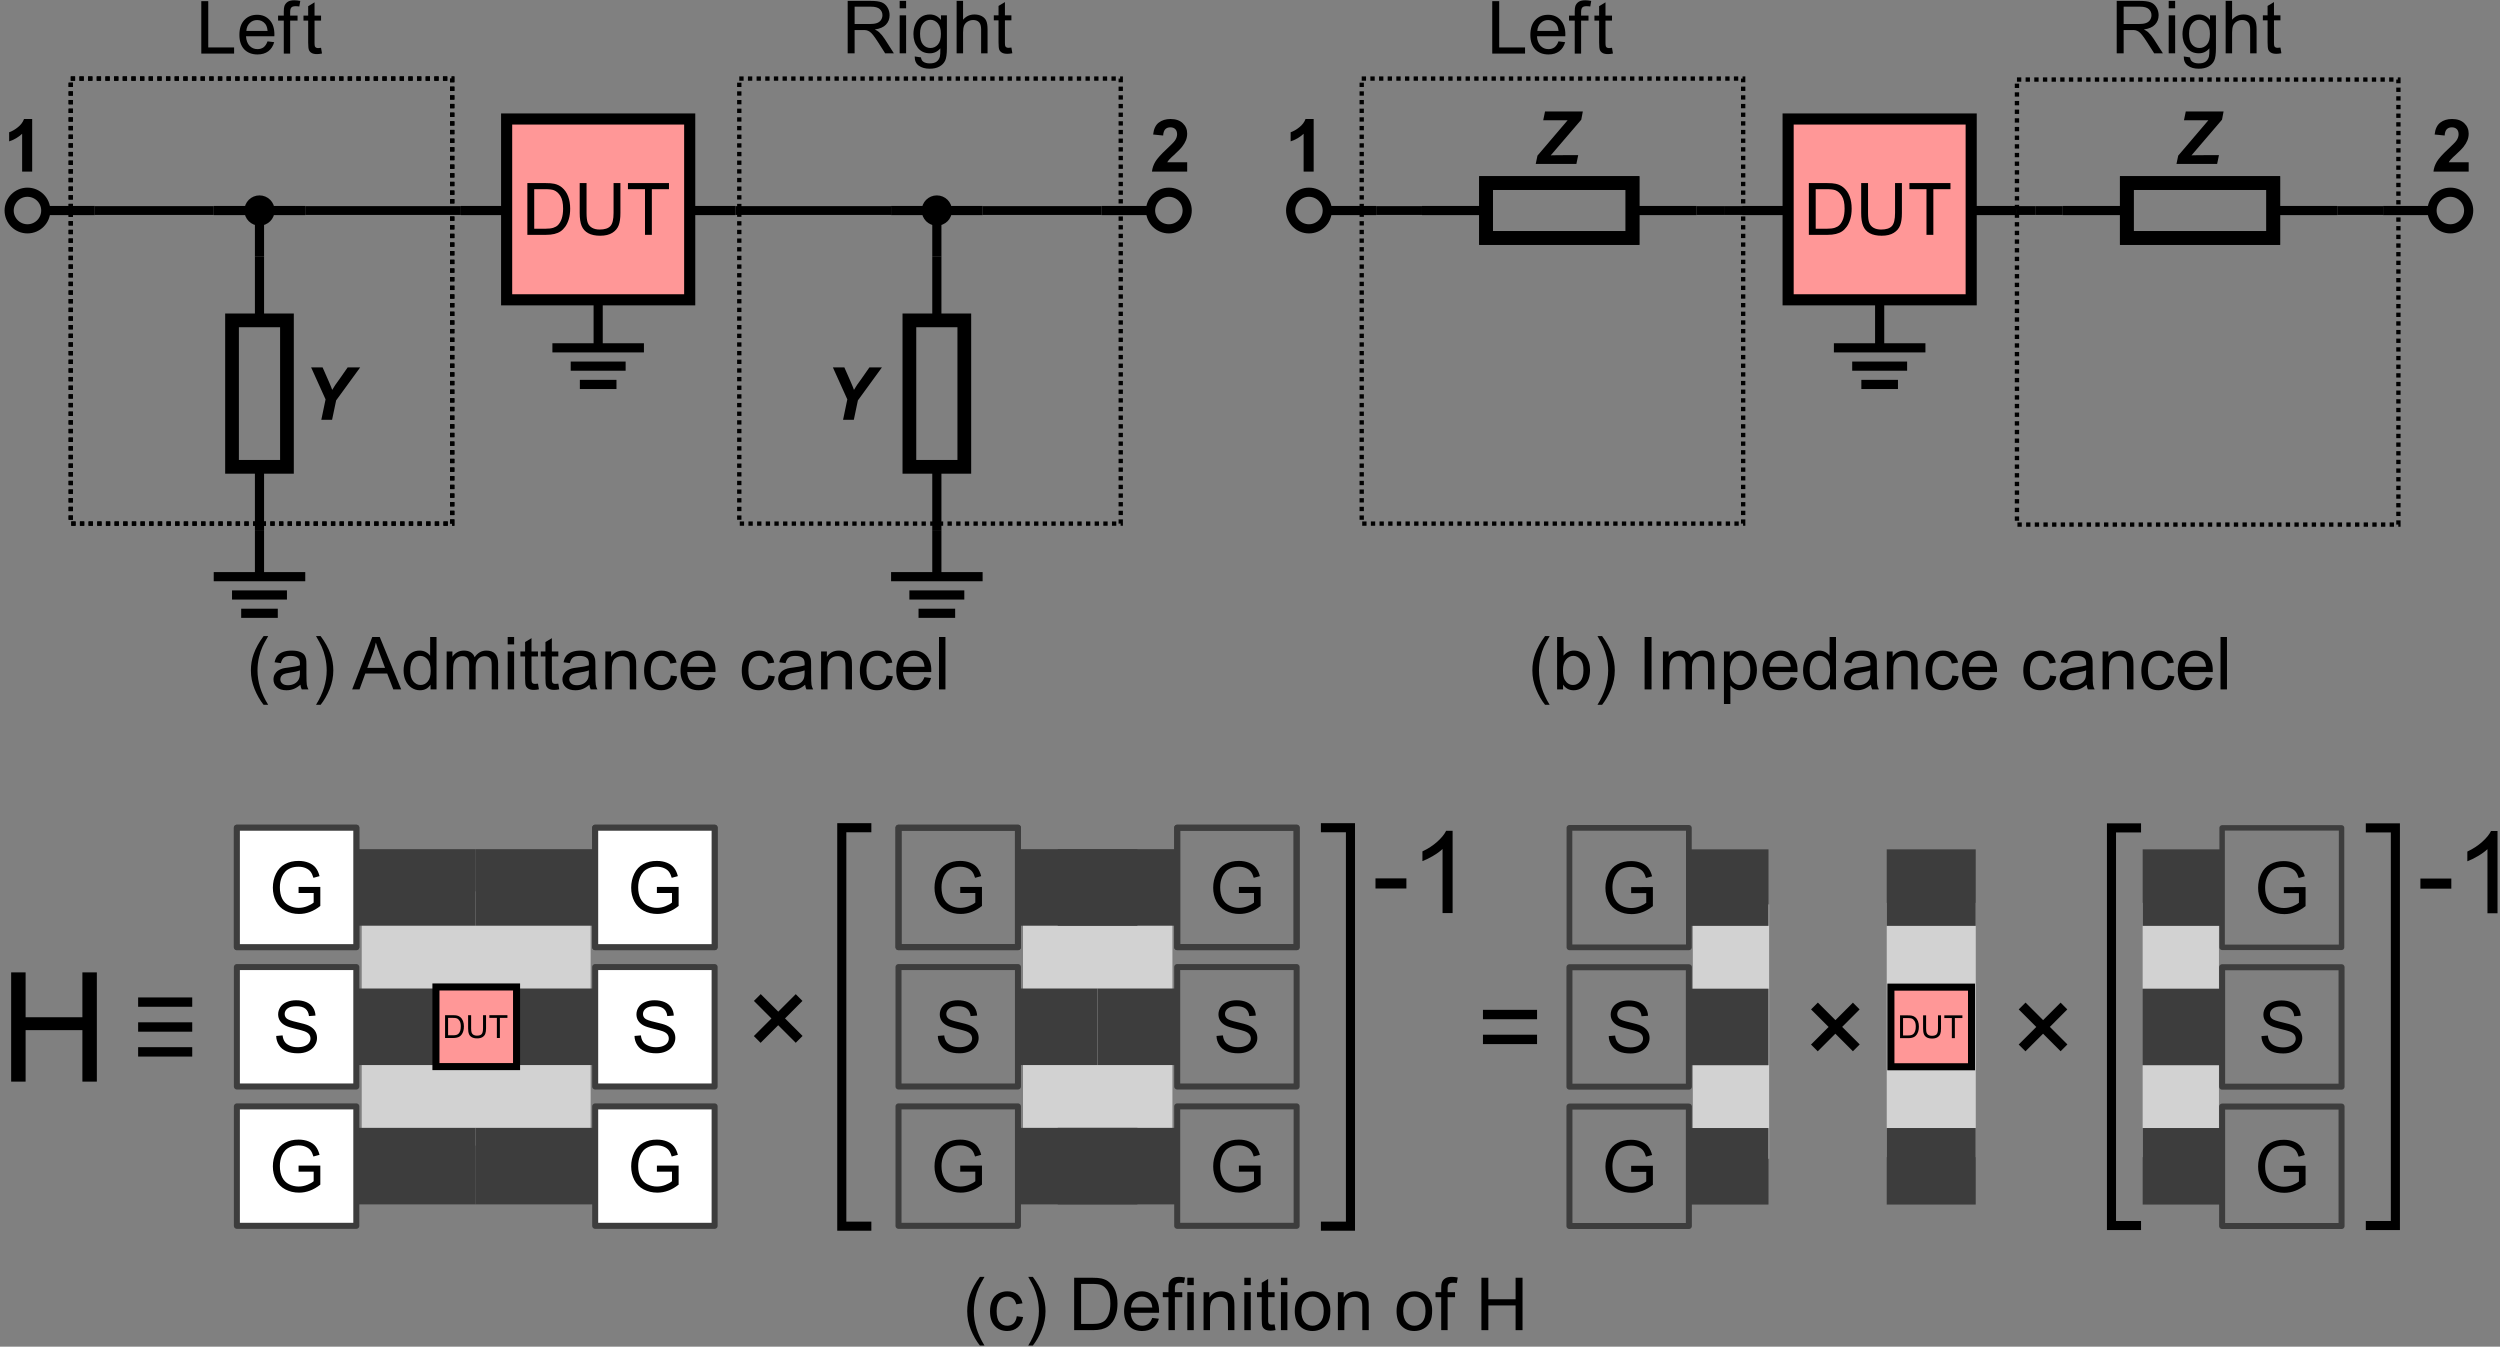 <?xml version="1.0" encoding="UTF-8" standalone="no"?><!DOCTYPE svg PUBLIC "-//W3C//DTD SVG 1.1//EN" "http://www.w3.org/Graphics/SVG/1.1/DTD/svg11.dtd"><svg width="100%" height="100%" viewBox="0 0 1138 613" version="1.1" xmlns="http://www.w3.org/2000/svg" xmlns:xlink="http://www.w3.org/1999/xlink" xml:space="preserve" xmlns:serif="http://www.serif.com/" style="fill-rule:evenodd;clip-rule:evenodd;stroke-miterlimit:1.5;"><rect x="0" y="0" width="1138" height="613" fill="#808080" stroke="none"/><g><rect x="770.567" y="411.695" width="34.732" height="115.774" style="fill:#d2d2d2;"/><rect x="858.844" y="410.971" width="40.521" height="115.774" style="fill:#d2d2d2;"/><rect x="975.341" y="410.971" width="34.732" height="115.774" style="fill:#d2d2d2;"/><path d="M858.83,404.038l40.521,-0" style="fill:none;stroke:#3d3d3d;stroke-width:34.84px;"/><path d="M858.83,530.895l40.521,0" style="fill:none;stroke:#3d3d3d;stroke-width:34.84px;"/><rect x="860.741" y="449.344" width="36.698" height="36.245" style="fill:#ff9797;stroke:#000;stroke-width:3.21px;"/><path d="M864.897,472.567l-0,-10.378l3.575,0c0.807,0 1.423,0.05 1.847,0.149c0.595,0.137 1.102,0.384 1.522,0.743c0.548,0.463 0.957,1.054 1.229,1.773c0.271,0.72 0.407,1.542 0.407,2.467c-0,0.789 -0.092,1.487 -0.276,2.096c-0.184,0.609 -0.42,1.112 -0.708,1.511c-0.288,0.399 -0.603,0.713 -0.945,0.942c-0.343,0.229 -0.755,0.402 -1.239,0.52c-0.484,0.118 -1.04,0.177 -1.667,0.177l-3.745,0Zm1.373,-1.225l2.216,0c0.684,0 1.221,-0.063 1.61,-0.191c0.39,-0.127 0.7,-0.307 0.931,-0.538c0.326,-0.325 0.58,-0.763 0.761,-1.313c0.182,-0.55 0.273,-1.216 0.273,-2c-0,-1.085 -0.178,-1.919 -0.535,-2.502c-0.356,-0.583 -0.789,-0.974 -1.299,-1.172c-0.368,-0.141 -0.96,-0.212 -1.776,-0.212l-2.181,-0l0,7.928Z" style="fill-rule:nonzero;"/><path d="M882.177,462.189l1.373,0l0,5.996c0,1.043 -0.118,1.871 -0.354,2.485c-0.236,0.613 -0.662,1.112 -1.277,1.497c-0.616,0.385 -1.425,0.577 -2.425,0.577c-0.972,0 -1.767,-0.168 -2.386,-0.503c-0.618,-0.335 -1.059,-0.82 -1.323,-1.454c-0.265,-0.635 -0.397,-1.502 -0.397,-2.602l0,-5.996l1.373,0l0,5.989c0,0.901 0.084,1.566 0.252,1.993c0.167,0.427 0.455,0.756 0.863,0.987c0.409,0.232 0.908,0.347 1.498,0.347c1.01,0 1.729,-0.229 2.159,-0.686c0.429,-0.458 0.644,-1.338 0.644,-2.641l-0,-5.989Z" style="fill-rule:nonzero;"/><path d="M888.477,472.567l0,-9.153l-3.419,-0l0,-1.225l8.226,0l0,1.225l-3.433,-0l-0,9.153l-1.374,0Z" style="fill-rule:nonzero;"/><rect x="714.407" y="376.854" width="54.368" height="54.368" style="fill:none;stroke:#3d3d3d;stroke-width:2.61px;stroke-linecap:round;stroke-linejoin:round;"/><rect x="714.407" y="440.283" width="54.368" height="54.368" style="fill:none;stroke:#3d3d3d;stroke-width:2.74px;stroke-linecap:round;stroke-linejoin:round;"/><rect x="714.407" y="503.712" width="54.368" height="54.368" style="fill:none;stroke:#3d3d3d;stroke-width:2.74px;stroke-linecap:round;stroke-linejoin:round;"/><rect x="1011.51" y="376.854" width="54.368" height="54.368" style="fill:none;stroke:#3d3d3d;stroke-width:2.48px;stroke-linecap:round;stroke-linejoin:round;"/><rect x="1011.51" y="440.283" width="54.368" height="54.368" style="fill:none;stroke:#3d3d3d;stroke-width:2.74px;stroke-linecap:round;stroke-linejoin:round;"/><rect x="1011.51" y="503.712" width="54.368" height="54.368" style="fill:none;stroke:#3d3d3d;stroke-width:2.74px;stroke-linecap:round;stroke-linejoin:round;"/><path d="M975.341,404.038l36.166,-0" style="fill:none;stroke:#3d3d3d;stroke-width:34.84px;"/><path d="M975.262,467.467l36.245,-0" style="fill:none;stroke:#3d3d3d;stroke-width:34.84px;"/><path d="M975.341,530.895l36.166,0" style="fill:none;stroke:#3d3d3d;stroke-width:34.84px;"/><path d="M1039.6,406.554l-0,-2.739l9.891,-0.016l-0,8.665c-1.519,1.21 -3.085,2.121 -4.699,2.731c-1.614,0.611 -3.27,0.916 -4.969,0.916c-2.294,0 -4.378,-0.491 -6.252,-1.473c-1.874,-0.983 -3.289,-2.403 -4.245,-4.261c-0.956,-1.858 -1.433,-3.934 -1.433,-6.228c-0,-2.272 0.475,-4.393 1.425,-6.363c0.95,-1.97 2.318,-3.433 4.102,-4.388c1.783,-0.956 3.838,-1.434 6.164,-1.434c1.688,0 3.214,0.274 4.579,0.82c1.364,0.547 2.434,1.309 3.209,2.286c0.776,0.977 1.365,2.251 1.768,3.823l-2.787,0.764c-0.35,-1.189 -0.786,-2.123 -1.306,-2.803c-0.52,-0.68 -1.264,-1.224 -2.23,-1.633c-0.966,-0.408 -2.039,-0.613 -3.217,-0.613c-1.413,0 -2.634,0.215 -3.664,0.645c-1.03,0.43 -1.861,0.996 -2.493,1.697c-0.631,0.7 -1.122,1.47 -1.473,2.309c-0.595,1.444 -0.892,3.011 -0.892,4.699c0,2.081 0.358,3.823 1.075,5.224c0.717,1.402 1.76,2.443 3.13,3.122c1.37,0.68 2.825,1.02 4.364,1.02c1.338,-0 2.644,-0.258 3.919,-0.773c1.274,-0.515 2.24,-1.064 2.899,-1.648l-0,-4.349l-6.865,0Z" style="fill-rule:nonzero;"/><path d="M1039.6,533.412l-0,-2.74l9.891,-0.015l-0,8.664c-1.519,1.211 -3.085,2.121 -4.699,2.732c-1.614,0.611 -3.27,0.916 -4.969,0.916c-2.294,-0 -4.378,-0.491 -6.252,-1.473c-1.874,-0.983 -3.289,-2.403 -4.245,-4.261c-0.956,-1.858 -1.433,-3.934 -1.433,-6.228c-0,-2.272 0.475,-4.394 1.425,-6.363c0.95,-1.97 2.318,-3.433 4.102,-4.388c1.783,-0.956 3.838,-1.434 6.164,-1.434c1.688,0 3.214,0.273 4.579,0.82c1.364,0.547 2.434,1.309 3.209,2.286c0.776,0.977 1.365,2.251 1.768,3.823l-2.787,0.764c-0.35,-1.189 -0.786,-2.123 -1.306,-2.803c-0.52,-0.68 -1.264,-1.224 -2.23,-1.633c-0.966,-0.409 -2.039,-0.613 -3.217,-0.613c-1.413,0 -2.634,0.215 -3.664,0.645c-1.03,0.43 -1.861,0.996 -2.493,1.696c-0.631,0.701 -1.122,1.471 -1.473,2.31c-0.595,1.444 -0.892,3.01 -0.892,4.699c0,2.081 0.358,3.823 1.075,5.224c0.717,1.402 1.76,2.442 3.13,3.122c1.37,0.68 2.825,1.019 4.364,1.019c1.338,0 2.644,-0.257 3.919,-0.772c1.274,-0.515 2.24,-1.065 2.899,-1.649l-0,-4.348l-6.865,0Z" style="fill-rule:nonzero;"/><path d="M1029.4,471.64l2.915,-0.255c0.138,1.168 0.459,2.126 0.963,2.875c0.505,0.748 1.288,1.354 2.35,1.816c1.061,0.462 2.256,0.693 3.583,0.693c1.179,-0 2.22,-0.176 3.122,-0.526c0.903,-0.351 1.574,-0.831 2.015,-1.442c0.441,-0.61 0.661,-1.277 0.661,-1.999c0,-0.732 -0.212,-1.372 -0.637,-1.919c-0.425,-0.547 -1.126,-1.006 -2.102,-1.378c-0.627,-0.244 -2.013,-0.624 -4.158,-1.139c-2.145,-0.515 -3.647,-1 -4.507,-1.457c-1.115,-0.584 -1.946,-1.309 -2.493,-2.174c-0.547,-0.866 -0.82,-1.834 -0.82,-2.907c-0,-1.179 0.334,-2.28 1.003,-3.305c0.669,-1.025 1.646,-1.803 2.931,-2.334c1.285,-0.53 2.713,-0.796 4.285,-0.796c1.73,0 3.257,0.279 4.579,0.836c1.322,0.558 2.339,1.378 3.05,2.461c0.712,1.083 1.094,2.31 1.147,3.68l-2.963,0.223c-0.159,-1.476 -0.698,-2.591 -1.616,-3.345c-0.919,-0.754 -2.275,-1.131 -4.07,-1.131c-1.869,-0 -3.231,0.342 -4.086,1.027c-0.854,0.685 -1.282,1.511 -1.282,2.477c0,0.839 0.303,1.529 0.908,2.071c0.595,0.541 2.148,1.096 4.659,1.664c2.511,0.568 4.234,1.065 5.169,1.489c1.359,0.627 2.362,1.421 3.01,2.382c0.648,0.961 0.972,2.068 0.972,3.321c-0,1.242 -0.356,2.413 -1.067,3.512c-0.712,1.099 -1.734,1.954 -3.067,2.564c-1.332,0.611 -2.832,0.916 -4.499,0.916c-2.113,-0 -3.884,-0.308 -5.312,-0.924c-1.428,-0.616 -2.549,-1.542 -3.361,-2.779c-0.812,-1.237 -1.24,-2.636 -1.282,-4.197Z" style="fill-rule:nonzero;"/><path d="M769.528,404.038l35.491,-0" style="fill:none;stroke:#3d3d3d;stroke-width:34.84px;"/><path d="M768.774,467.467l36.245,-0" style="fill:none;stroke:#3d3d3d;stroke-width:34.84px;"/><path d="M769.528,530.895l35.491,0" style="fill:none;stroke:#3d3d3d;stroke-width:34.84px;"/><path d="M742.498,406.554l0,-2.739l9.892,-0.016l-0,8.665c-1.519,1.21 -3.085,2.121 -4.699,2.731c-1.614,0.611 -3.271,0.916 -4.97,0.916c-2.293,0 -4.377,-0.491 -6.251,-1.473c-1.875,-0.983 -3.29,-2.403 -4.245,-4.261c-0.956,-1.858 -1.434,-3.934 -1.434,-6.228c0,-2.272 0.475,-4.393 1.426,-6.363c0.95,-1.97 2.317,-3.433 4.101,-4.388c1.784,-0.956 3.839,-1.434 6.164,-1.434c1.689,0 3.215,0.274 4.58,0.82c1.364,0.547 2.434,1.309 3.209,2.286c0.775,0.977 1.365,2.251 1.768,3.823l-2.787,0.764c-0.351,-1.189 -0.786,-2.123 -1.306,-2.803c-0.521,-0.68 -1.264,-1.224 -2.23,-1.633c-0.967,-0.408 -2.039,-0.613 -3.218,-0.613c-1.412,0 -2.633,0.215 -3.663,0.645c-1.03,0.43 -1.861,0.996 -2.493,1.697c-0.632,0.7 -1.123,1.47 -1.473,2.309c-0.595,1.444 -0.892,3.011 -0.892,4.699c-0,2.081 0.358,3.823 1.075,5.224c0.717,1.402 1.76,2.443 3.13,3.122c1.37,0.68 2.824,1.02 4.364,1.02c1.338,-0 2.644,-0.258 3.918,-0.773c1.275,-0.515 2.241,-1.064 2.899,-1.648l0,-4.349l-6.865,0Z" style="fill-rule:nonzero;"/><path d="M742.498,533.412l0,-2.74l9.892,-0.015l-0,8.664c-1.519,1.211 -3.085,2.121 -4.699,2.732c-1.614,0.611 -3.271,0.916 -4.97,0.916c-2.293,-0 -4.377,-0.491 -6.251,-1.473c-1.875,-0.983 -3.29,-2.403 -4.245,-4.261c-0.956,-1.858 -1.434,-3.934 -1.434,-6.228c0,-2.272 0.475,-4.394 1.426,-6.363c0.95,-1.97 2.317,-3.433 4.101,-4.388c1.784,-0.956 3.839,-1.434 6.164,-1.434c1.689,0 3.215,0.273 4.58,0.82c1.364,0.547 2.434,1.309 3.209,2.286c0.775,0.977 1.365,2.251 1.768,3.823l-2.787,0.764c-0.351,-1.189 -0.786,-2.123 -1.306,-2.803c-0.521,-0.68 -1.264,-1.224 -2.23,-1.633c-0.967,-0.409 -2.039,-0.613 -3.218,-0.613c-1.412,0 -2.633,0.215 -3.663,0.645c-1.03,0.43 -1.861,0.996 -2.493,1.696c-0.632,0.701 -1.123,1.471 -1.473,2.31c-0.595,1.444 -0.892,3.01 -0.892,4.699c-0,2.081 0.358,3.823 1.075,5.224c0.717,1.402 1.76,2.442 3.13,3.122c1.37,0.68 2.824,1.019 4.364,1.019c1.338,0 2.644,-0.257 3.918,-0.772c1.275,-0.515 2.241,-1.065 2.899,-1.649l0,-4.348l-6.865,0Z" style="fill-rule:nonzero;"/><path d="M732.296,471.64l2.915,-0.255c0.138,1.168 0.459,2.126 0.964,2.875c0.504,0.748 1.287,1.354 2.349,1.816c1.062,0.462 2.257,0.693 3.584,0.693c1.179,-0 2.219,-0.176 3.122,-0.526c0.903,-0.351 1.574,-0.831 2.015,-1.442c0.441,-0.61 0.661,-1.277 0.661,-1.999c-0,-0.732 -0.213,-1.372 -0.637,-1.919c-0.425,-0.547 -1.126,-1.006 -2.103,-1.378c-0.626,-0.244 -2.012,-0.624 -4.157,-1.139c-2.145,-0.515 -3.648,-1 -4.508,-1.457c-1.115,-0.584 -1.945,-1.309 -2.492,-2.174c-0.547,-0.866 -0.821,-1.834 -0.821,-2.907c0,-1.179 0.335,-2.28 1.004,-3.305c0.669,-1.025 1.646,-1.803 2.931,-2.334c1.284,-0.53 2.713,-0.796 4.284,-0.796c1.731,0 3.257,0.279 4.58,0.836c1.322,0.558 2.338,1.378 3.05,2.461c0.711,1.083 1.093,2.31 1.147,3.68l-2.963,0.223c-0.159,-1.476 -0.698,-2.591 -1.617,-3.345c-0.918,-0.754 -2.275,-1.131 -4.069,-1.131c-1.869,-0 -3.231,0.342 -4.086,1.027c-0.855,0.685 -1.282,1.511 -1.282,2.477c-0,0.839 0.303,1.529 0.908,2.071c0.594,0.541 2.147,1.096 4.659,1.664c2.511,0.568 4.234,1.065 5.168,1.489c1.36,0.627 2.363,1.421 3.011,2.382c0.648,0.961 0.971,2.068 0.971,3.321c0,1.242 -0.355,2.413 -1.067,3.512c-0.711,1.099 -1.733,1.954 -3.066,2.564c-1.333,0.611 -2.832,0.916 -4.5,0.916c-2.113,-0 -3.883,-0.308 -5.312,-0.924c-1.428,-0.616 -2.548,-1.542 -3.36,-2.779c-0.813,-1.237 -1.24,-2.636 -1.283,-4.197Z" style="fill-rule:nonzero;"/><path d="M824.361,475.48l8.013,-8.013l-7.988,-7.988l3.104,-3.104l7.987,7.988l7.963,-7.962l3.052,3.078l-7.936,7.962l7.987,7.988l-3.103,3.103l-7.988,-7.987l-8.013,8.013l-3.078,-3.078Z" style="fill-rule:nonzero;"/><path d="M699.667,463.956l-24.625,0l0,-4.274l24.625,0l-0,4.274Zm-0,11.32l-24.625,0l0,-4.274l24.625,0l-0,4.274Z" style="fill-rule:nonzero;"/><path d="M62.875,458.283l24.625,0l-0,-4.248l-24.625,-0l0,4.248Zm0,11.346l24.625,-0l-0,-4.274l-24.625,0l0,4.274Zm0,11.32l24.625,-0l-0,-4.274l-24.625,0l0,4.274Z" style="fill-rule:nonzero;"/><path d="M44.085,492.354l-0,-49.724l-6.58,0l-0,20.419l-25.846,-0l0,-20.419l-6.58,0l0,49.724l6.58,-0l0,-23.437l25.846,-0l-0,23.437l6.58,-0Z" style="fill-rule:nonzero;"/><path d="M918.902,475.48l8.013,-8.013l-7.988,-7.988l3.104,-3.104l7.987,7.988l7.963,-7.962l3.052,3.078l-7.936,7.962l7.987,7.988l-3.103,3.103l-7.988,-7.987l-8.013,8.013l-3.078,-3.078Z" style="fill-rule:nonzero;"/><rect x="1101.77" y="399.916" width="14.068" height="4.604" style="fill-rule:nonzero;"/><path d="M1136.87,415.713l-4.579,-0l-0,-29.178c-1.103,1.051 -2.548,2.103 -4.338,3.154c-1.789,1.052 -3.396,1.84 -4.82,2.366l-0,-4.426c2.561,-1.204 4.799,-2.663 6.716,-4.376c1.916,-1.713 3.273,-3.375 4.07,-4.986l2.951,0l-0,37.446Z" style="fill-rule:nonzero;"/><path d="M974.604,376.854l-13.456,-0l0,181.005l13.456,0" style="fill:none;stroke:#000;stroke-width:4.14px;"/><path d="M1076.92,376.854l13.456,-0l-0,181.005l-13.456,0" style="fill:none;stroke:#000;stroke-width:4.14px;"/><rect x="164.659" y="405.721" width="104.196" height="115.774" style="fill:#d2d2d2;"/><rect x="465.671" y="405.721" width="68.017" height="115.774" style="fill:#d2d2d2;"/><rect x="107.825" y="376.778" width="54.368" height="54.368" style="fill:none;stroke:#3d3d3d;stroke-width:2.74px;stroke-linecap:round;stroke-linejoin:round;"/><rect x="107.825" y="376.778" width="54.368" height="54.368" style="fill:#fff;stroke:#3d3d3d;stroke-width:2.74px;stroke-linecap:round;stroke-linejoin:round;"/><rect x="107.825" y="440.207" width="54.368" height="54.368" style="fill:#fff;stroke:#3d3d3d;stroke-width:2.74px;stroke-linecap:round;stroke-linejoin:round;"/><rect x="107.825" y="503.635" width="54.368" height="54.368" style="fill:#fff;stroke:#3d3d3d;stroke-width:2.74px;stroke-linecap:round;stroke-linejoin:round;"/><rect x="270.928" y="376.778" width="54.368" height="54.368" style="fill:none;stroke:#3d3d3d;stroke-width:2.74px;stroke-linecap:round;stroke-linejoin:round;"/><rect x="270.928" y="376.778" width="54.368" height="54.368" style="fill:#fff;stroke:#3d3d3d;stroke-width:2.74px;stroke-linecap:round;stroke-linejoin:round;"/><rect x="270.928" y="440.207" width="54.368" height="54.368" style="fill:#fff;stroke:#3d3d3d;stroke-width:2.74px;stroke-linecap:round;stroke-linejoin:round;"/><rect x="270.928" y="503.635" width="54.368" height="54.368" style="fill:#fff;stroke:#3d3d3d;stroke-width:2.74px;stroke-linecap:round;stroke-linejoin:round;"/><path d="M162.193,403.961l54.367,0" style="fill:none;stroke:#3d3d3d;stroke-width:34.84px;"/><path d="M162.193,467.39l36.245,0" style="fill:none;stroke:#3d3d3d;stroke-width:34.84px;"/><path d="M162.193,530.819l54.367,0" style="fill:none;stroke:#3d3d3d;stroke-width:34.84px;"/><path d="M216.56,403.961l54.368,0" style="fill:none;stroke:#3d3d3d;stroke-width:34.84px;"/><path d="M234.683,467.39l36.245,0" style="fill:none;stroke:#3d3d3d;stroke-width:34.84px;"/><path d="M216.56,530.819l54.368,0" style="fill:none;stroke:#3d3d3d;stroke-width:34.84px;"/><rect x="198.438" y="449.268" width="36.698" height="36.245" style="fill:#ff9797;stroke:#000;stroke-width:3.21px;"/><path d="M135.917,406.478l-0,-2.74l9.891,-0.015l0,8.664c-1.518,1.211 -3.085,2.121 -4.699,2.732c-1.614,0.611 -3.27,0.916 -4.969,0.916c-2.294,-0 -4.378,-0.491 -6.252,-1.473c-1.874,-0.983 -3.289,-2.403 -4.245,-4.261c-0.956,-1.858 -1.433,-3.934 -1.433,-6.228c-0,-2.272 0.475,-4.394 1.425,-6.363c0.951,-1.97 2.318,-3.433 4.102,-4.388c1.784,-0.956 3.838,-1.434 6.164,-1.434c1.688,0 3.215,0.273 4.579,0.82c1.365,0.547 2.434,1.309 3.21,2.286c0.775,0.977 1.364,2.251 1.768,3.823l-2.788,0.764c-0.35,-1.189 -0.786,-2.123 -1.306,-2.803c-0.52,-0.68 -1.264,-1.224 -2.23,-1.633c-0.966,-0.409 -2.039,-0.613 -3.217,-0.613c-1.413,0 -2.634,0.215 -3.664,0.645c-1.03,0.43 -1.861,0.996 -2.492,1.696c-0.632,0.701 -1.123,1.471 -1.474,2.31c-0.594,1.444 -0.892,3.01 -0.892,4.699c0,2.081 0.359,3.823 1.075,5.224c0.717,1.402 1.76,2.443 3.13,3.122c1.37,0.68 2.825,1.02 4.364,1.02c1.338,-0 2.645,-0.258 3.919,-0.773c1.274,-0.515 2.24,-1.065 2.899,-1.649l-0,-4.348l-6.865,0Z" style="fill-rule:nonzero;"/><path d="M135.917,533.336l-0,-2.74l9.891,-0.016l0,8.665c-1.518,1.211 -3.085,2.121 -4.699,2.732c-1.614,0.61 -3.27,0.916 -4.969,0.916c-2.294,-0 -4.378,-0.491 -6.252,-1.474c-1.874,-0.982 -3.289,-2.402 -4.245,-4.26c-0.956,-1.859 -1.433,-3.935 -1.433,-6.228c-0,-2.273 0.475,-4.394 1.425,-6.363c0.951,-1.97 2.318,-3.433 4.102,-4.389c1.784,-0.955 3.838,-1.433 6.164,-1.433c1.688,-0 3.215,0.273 4.579,0.82c1.365,0.547 2.434,1.309 3.21,2.286c0.775,0.977 1.364,2.251 1.768,3.823l-2.788,0.764c-0.35,-1.189 -0.786,-2.124 -1.306,-2.803c-0.52,-0.68 -1.264,-1.224 -2.23,-1.633c-0.966,-0.409 -2.039,-0.613 -3.217,-0.613c-1.413,-0 -2.634,0.215 -3.664,0.645c-1.03,0.43 -1.861,0.995 -2.492,1.696c-0.632,0.701 -1.123,1.471 -1.474,2.31c-0.594,1.444 -0.892,3.01 -0.892,4.699c0,2.081 0.359,3.822 1.075,5.224c0.717,1.402 1.76,2.442 3.13,3.122c1.37,0.68 2.825,1.019 4.364,1.019c1.338,0 2.645,-0.257 3.919,-0.772c1.274,-0.515 2.24,-1.065 2.899,-1.649l-0,-4.348l-6.865,-0Z" style="fill-rule:nonzero;"/><path d="M125.715,471.564l2.915,-0.255c0.138,1.168 0.459,2.126 0.963,2.875c0.505,0.748 1.288,1.354 2.35,1.815c1.062,0.462 2.256,0.693 3.583,0.693c1.179,0 2.22,-0.175 3.122,-0.525c0.903,-0.351 1.575,-0.831 2.015,-1.442c0.441,-0.61 0.661,-1.277 0.661,-1.999c0,-0.732 -0.212,-1.372 -0.637,-1.919c-0.425,-0.547 -1.125,-1.006 -2.102,-1.378c-0.627,-0.244 -2.013,-0.624 -4.158,-1.139c-2.145,-0.515 -3.647,-1.001 -4.507,-1.457c-1.115,-0.584 -1.946,-1.309 -2.493,-2.174c-0.547,-0.866 -0.82,-1.835 -0.82,-2.907c-0,-1.179 0.334,-2.281 1.003,-3.305c0.669,-1.025 1.646,-1.803 2.931,-2.334c1.285,-0.531 2.713,-0.796 4.285,-0.796c1.73,-0 3.257,0.279 4.579,0.836c1.322,0.558 2.339,1.378 3.05,2.461c0.712,1.083 1.094,2.31 1.147,3.679l-2.963,0.223c-0.159,-1.476 -0.698,-2.591 -1.616,-3.344c-0.919,-0.754 -2.275,-1.131 -4.07,-1.131c-1.869,-0 -3.231,0.342 -4.085,1.027c-0.855,0.685 -1.283,1.51 -1.283,2.477c0,0.839 0.303,1.529 0.908,2.07c0.595,0.542 2.148,1.097 4.659,1.665c2.511,0.568 4.234,1.064 5.169,1.489c1.359,0.627 2.362,1.42 3.01,2.381c0.648,0.961 0.972,2.068 0.972,3.321c-0,1.243 -0.356,2.414 -1.067,3.513c-0.712,1.099 -1.734,1.953 -3.067,2.564c-1.332,0.611 -2.832,0.916 -4.499,0.916c-2.113,-0 -3.884,-0.308 -5.312,-0.924c-1.428,-0.616 -2.549,-1.542 -3.361,-2.779c-0.812,-1.238 -1.24,-2.637 -1.282,-4.197Z" style="fill-rule:nonzero;"/><path d="M202.593,472.491l0,-10.378l3.575,-0c0.807,-0 1.423,0.049 1.848,0.149c0.594,0.136 1.102,0.384 1.522,0.743c0.547,0.462 0.957,1.053 1.228,1.773c0.271,0.72 0.407,1.542 0.407,2.467c0,0.788 -0.092,1.487 -0.276,2.096c-0.184,0.608 -0.42,1.112 -0.708,1.511c-0.288,0.399 -0.603,0.713 -0.945,0.942c-0.342,0.228 -0.755,0.402 -1.239,0.52c-0.484,0.118 -1.039,0.177 -1.667,0.177l-3.745,-0Zm1.374,-1.225l2.215,0c0.685,0 1.221,-0.064 1.611,-0.191c0.389,-0.127 0.699,-0.307 0.931,-0.538c0.325,-0.326 0.579,-0.763 0.761,-1.313c0.181,-0.55 0.272,-1.217 0.272,-2c0,-1.085 -0.178,-1.92 -0.534,-2.502c-0.357,-0.583 -0.79,-0.974 -1.299,-1.172c-0.368,-0.142 -0.961,-0.212 -1.777,-0.212l-2.18,-0l-0,7.928Z" style="fill-rule:nonzero;"/><path d="M219.873,462.113l1.374,-0l-0,5.996c-0,1.043 -0.118,1.871 -0.354,2.485c-0.236,0.613 -0.662,1.112 -1.278,1.497c-0.616,0.385 -1.424,0.577 -2.425,0.577c-0.972,-0 -1.767,-0.168 -2.385,-0.503c-0.619,-0.335 -1.06,-0.82 -1.324,-1.455c-0.264,-0.634 -0.397,-1.501 -0.397,-2.601l0,-5.996l1.374,-0l-0,5.989c-0,0.901 0.084,1.565 0.251,1.993c0.168,0.427 0.455,0.756 0.864,0.987c0.408,0.231 0.907,0.347 1.497,0.347c1.01,0 1.73,-0.229 2.159,-0.687c0.43,-0.457 0.644,-1.338 0.644,-2.64l0,-5.989Z" style="fill-rule:nonzero;"/><path d="M226.174,472.491l-0,-9.153l-3.42,-0l0,-1.225l8.226,-0l0,1.225l-3.433,-0l0,9.153l-1.373,-0Z" style="fill-rule:nonzero;"/><path d="M299.02,406.478l-0,-2.74l9.891,-0.015l-0,8.664c-1.519,1.211 -3.085,2.121 -4.699,2.732c-1.614,0.611 -3.27,0.916 -4.969,0.916c-2.294,-0 -4.378,-0.491 -6.252,-1.473c-1.874,-0.983 -3.289,-2.403 -4.245,-4.261c-0.956,-1.858 -1.433,-3.934 -1.433,-6.228c-0,-2.272 0.475,-4.394 1.425,-6.363c0.95,-1.97 2.318,-3.433 4.102,-4.388c1.783,-0.956 3.838,-1.434 6.164,-1.434c1.688,0 3.214,0.273 4.579,0.82c1.364,0.547 2.434,1.309 3.209,2.286c0.776,0.977 1.365,2.251 1.769,3.823l-2.788,0.764c-0.35,-1.189 -0.786,-2.123 -1.306,-2.803c-0.52,-0.68 -1.264,-1.224 -2.23,-1.633c-0.966,-0.409 -2.039,-0.613 -3.217,-0.613c-1.413,0 -2.634,0.215 -3.664,0.645c-1.03,0.43 -1.861,0.996 -2.493,1.696c-0.631,0.701 -1.122,1.471 -1.473,2.31c-0.595,1.444 -0.892,3.01 -0.892,4.699c0,2.081 0.359,3.823 1.075,5.224c0.717,1.402 1.76,2.443 3.13,3.122c1.37,0.68 2.825,1.02 4.364,1.02c1.338,-0 2.644,-0.258 3.919,-0.773c1.274,-0.515 2.24,-1.065 2.899,-1.649l-0,-4.348l-6.865,0Z" style="fill-rule:nonzero;"/><path d="M299.02,533.336l-0,-2.74l9.891,-0.016l-0,8.665c-1.519,1.211 -3.085,2.121 -4.699,2.732c-1.614,0.61 -3.27,0.916 -4.969,0.916c-2.294,-0 -4.378,-0.491 -6.252,-1.474c-1.874,-0.982 -3.289,-2.402 -4.245,-4.26c-0.956,-1.859 -1.433,-3.935 -1.433,-6.228c-0,-2.273 0.475,-4.394 1.425,-6.363c0.95,-1.97 2.318,-3.433 4.102,-4.389c1.783,-0.955 3.838,-1.433 6.164,-1.433c1.688,-0 3.214,0.273 4.579,0.82c1.364,0.547 2.434,1.309 3.209,2.286c0.776,0.977 1.365,2.251 1.769,3.823l-2.788,0.764c-0.35,-1.189 -0.786,-2.124 -1.306,-2.803c-0.52,-0.68 -1.264,-1.224 -2.23,-1.633c-0.966,-0.409 -2.039,-0.613 -3.217,-0.613c-1.413,-0 -2.634,0.215 -3.664,0.645c-1.03,0.43 -1.861,0.995 -2.493,1.696c-0.631,0.701 -1.122,1.471 -1.473,2.31c-0.595,1.444 -0.892,3.01 -0.892,4.699c0,2.081 0.359,3.822 1.075,5.224c0.717,1.402 1.76,2.442 3.13,3.122c1.37,0.68 2.825,1.019 4.364,1.019c1.338,0 2.644,-0.257 3.919,-0.772c1.274,-0.515 2.24,-1.065 2.899,-1.649l-0,-4.348l-6.865,-0Z" style="fill-rule:nonzero;"/><path d="M288.818,471.564l2.915,-0.255c0.138,1.168 0.459,2.126 0.963,2.875c0.505,0.748 1.288,1.354 2.35,1.815c1.061,0.462 2.256,0.693 3.583,0.693c1.179,0 2.22,-0.175 3.122,-0.525c0.903,-0.351 1.574,-0.831 2.015,-1.442c0.441,-0.61 0.661,-1.277 0.661,-1.999c0,-0.732 -0.212,-1.372 -0.637,-1.919c-0.425,-0.547 -1.126,-1.006 -2.102,-1.378c-0.627,-0.244 -2.013,-0.624 -4.158,-1.139c-2.145,-0.515 -3.647,-1.001 -4.507,-1.457c-1.115,-0.584 -1.946,-1.309 -2.493,-2.174c-0.547,-0.866 -0.82,-1.835 -0.82,-2.907c-0,-1.179 0.334,-2.281 1.003,-3.305c0.669,-1.025 1.646,-1.803 2.931,-2.334c1.285,-0.531 2.713,-0.796 4.285,-0.796c1.73,-0 3.257,0.279 4.579,0.836c1.322,0.558 2.339,1.378 3.05,2.461c0.712,1.083 1.094,2.31 1.147,3.679l-2.963,0.223c-0.159,-1.476 -0.698,-2.591 -1.616,-3.344c-0.919,-0.754 -2.275,-1.131 -4.07,-1.131c-1.869,-0 -3.231,0.342 -4.086,1.027c-0.854,0.685 -1.282,1.51 -1.282,2.477c0,0.839 0.303,1.529 0.908,2.07c0.595,0.542 2.148,1.097 4.659,1.665c2.511,0.568 4.234,1.064 5.169,1.489c1.359,0.627 2.362,1.42 3.01,2.381c0.648,0.961 0.972,2.068 0.972,3.321c-0,1.243 -0.356,2.414 -1.067,3.513c-0.712,1.099 -1.734,1.953 -3.067,2.564c-1.332,0.611 -2.832,0.916 -4.499,0.916c-2.113,-0 -3.884,-0.308 -5.312,-0.924c-1.428,-0.616 -2.549,-1.542 -3.361,-2.779c-0.812,-1.238 -1.24,-2.637 -1.282,-4.197Z" style="fill-rule:nonzero;"/><rect x="409.001" y="376.778" width="54.368" height="54.368" style="fill:none;stroke:#3d3d3d;stroke-width:2.74px;stroke-linecap:round;stroke-linejoin:round;"/><rect x="409.001" y="376.778" width="54.368" height="54.368" style="fill:none;stroke:#3d3d3d;stroke-width:2.74px;stroke-linecap:round;stroke-linejoin:round;"/><rect x="409.001" y="440.207" width="54.368" height="54.368" style="fill:none;stroke:#3d3d3d;stroke-width:2.74px;stroke-linecap:round;stroke-linejoin:round;"/><rect x="409.001" y="503.635" width="54.368" height="54.368" style="fill:none;stroke:#3d3d3d;stroke-width:2.74px;stroke-linecap:round;stroke-linejoin:round;"/><rect x="535.859" y="376.778" width="54.368" height="54.368" style="fill:none;stroke:#3d3d3d;stroke-width:2.74px;stroke-linecap:round;stroke-linejoin:round;"/><rect x="535.859" y="376.778" width="54.368" height="54.368" style="fill:none;stroke:#3d3d3d;stroke-width:2.74px;stroke-linecap:round;stroke-linejoin:round;"/><rect x="535.859" y="440.207" width="54.368" height="54.368" style="fill:none;stroke:#3d3d3d;stroke-width:2.74px;stroke-linecap:round;stroke-linejoin:round;"/><rect x="535.859" y="503.635" width="54.368" height="54.368" style="fill:none;stroke:#3d3d3d;stroke-width:2.74px;stroke-linecap:round;stroke-linejoin:round;"/><path d="M463.369,403.961l54.368,0" style="fill:none;stroke:#3d3d3d;stroke-width:34.84px;"/><path d="M463.369,467.39l36.245,0" style="fill:none;stroke:#3d3d3d;stroke-width:34.84px;"/><path d="M463.369,530.819l54.368,0" style="fill:none;stroke:#3d3d3d;stroke-width:34.84px;"/><path d="M481.492,403.961l54.367,0" style="fill:none;stroke:#3d3d3d;stroke-width:34.84px;"/><path d="M499.614,467.39l36.245,0" style="fill:none;stroke:#3d3d3d;stroke-width:34.84px;"/><path d="M481.492,530.819l54.367,0" style="fill:none;stroke:#3d3d3d;stroke-width:34.84px;"/><path d="M437.093,406.478l0,-2.74l9.891,-0.015l0,8.664c-1.518,1.211 -3.084,2.121 -4.698,2.732c-1.614,0.611 -3.271,0.916 -4.97,0.916c-2.294,-0 -4.377,-0.491 -6.252,-1.473c-1.874,-0.983 -3.289,-2.403 -4.244,-4.261c-0.956,-1.858 -1.434,-3.934 -1.434,-6.228c0,-2.272 0.475,-4.394 1.426,-6.363c0.95,-1.97 2.317,-3.433 4.101,-4.388c1.784,-0.956 3.839,-1.434 6.164,-1.434c1.689,0 3.215,0.273 4.58,0.82c1.364,0.547 2.434,1.309 3.209,2.286c0.775,0.977 1.365,2.251 1.768,3.823l-2.787,0.764c-0.351,-1.189 -0.786,-2.123 -1.306,-2.803c-0.521,-0.68 -1.264,-1.224 -2.23,-1.633c-0.967,-0.409 -2.039,-0.613 -3.218,-0.613c-1.412,0 -2.633,0.215 -3.663,0.645c-1.03,0.43 -1.861,0.996 -2.493,1.696c-0.632,0.701 -1.123,1.471 -1.473,2.31c-0.595,1.444 -0.892,3.01 -0.892,4.699c-0,2.081 0.358,3.823 1.075,5.224c0.717,1.402 1.76,2.443 3.13,3.122c1.369,0.68 2.824,1.02 4.364,1.02c1.338,-0 2.644,-0.258 3.918,-0.773c1.274,-0.515 2.241,-1.065 2.899,-1.649l0,-4.348l-6.865,0Z" style="fill-rule:nonzero;"/><path d="M437.093,533.336l0,-2.74l9.891,-0.016l0,8.665c-1.518,1.211 -3.084,2.121 -4.698,2.732c-1.614,0.61 -3.271,0.916 -4.97,0.916c-2.294,-0 -4.377,-0.491 -6.252,-1.474c-1.874,-0.982 -3.289,-2.402 -4.244,-4.26c-0.956,-1.859 -1.434,-3.935 -1.434,-6.228c0,-2.273 0.475,-4.394 1.426,-6.363c0.95,-1.97 2.317,-3.433 4.101,-4.389c1.784,-0.955 3.839,-1.433 6.164,-1.433c1.689,-0 3.215,0.273 4.58,0.82c1.364,0.547 2.434,1.309 3.209,2.286c0.775,0.977 1.365,2.251 1.768,3.823l-2.787,0.764c-0.351,-1.189 -0.786,-2.124 -1.306,-2.803c-0.521,-0.68 -1.264,-1.224 -2.23,-1.633c-0.967,-0.409 -2.039,-0.613 -3.218,-0.613c-1.412,-0 -2.633,0.215 -3.663,0.645c-1.03,0.43 -1.861,0.995 -2.493,1.696c-0.632,0.701 -1.123,1.471 -1.473,2.31c-0.595,1.444 -0.892,3.01 -0.892,4.699c-0,2.081 0.358,3.822 1.075,5.224c0.717,1.402 1.76,2.442 3.13,3.122c1.369,0.68 2.824,1.019 4.364,1.019c1.338,0 2.644,-0.257 3.918,-0.772c1.274,-0.515 2.241,-1.065 2.899,-1.649l0,-4.348l-6.865,-0Z" style="fill-rule:nonzero;"/><path d="M426.891,471.564l2.915,-0.255c0.138,1.168 0.459,2.126 0.964,2.875c0.504,0.748 1.287,1.354 2.349,1.815c1.062,0.462 2.257,0.693 3.584,0.693c1.179,0 2.219,-0.175 3.122,-0.525c0.902,-0.351 1.574,-0.831 2.015,-1.442c0.44,-0.61 0.661,-1.277 0.661,-1.999c-0,-0.732 -0.213,-1.372 -0.637,-1.919c-0.425,-0.547 -1.126,-1.006 -2.103,-1.378c-0.626,-0.244 -2.012,-0.624 -4.157,-1.139c-2.145,-0.515 -3.648,-1.001 -4.508,-1.457c-1.115,-0.584 -1.946,-1.309 -2.492,-2.174c-0.547,-0.866 -0.821,-1.835 -0.821,-2.907c0,-1.179 0.335,-2.281 1.004,-3.305c0.669,-1.025 1.646,-1.803 2.93,-2.334c1.285,-0.531 2.714,-0.796 4.285,-0.796c1.731,-0 3.257,0.279 4.579,0.836c1.322,0.558 2.339,1.378 3.051,2.461c0.711,1.083 1.093,2.31 1.146,3.679l-2.962,0.223c-0.159,-1.476 -0.698,-2.591 -1.617,-3.344c-0.918,-0.754 -2.275,-1.131 -4.07,-1.131c-1.868,-0 -3.23,0.342 -4.085,1.027c-0.855,0.685 -1.282,1.51 -1.282,2.477c-0,0.839 0.302,1.529 0.908,2.07c0.594,0.542 2.147,1.097 4.659,1.665c2.511,0.568 4.234,1.064 5.168,1.489c1.359,0.627 2.363,1.42 3.011,2.381c0.647,0.961 0.971,2.068 0.971,3.321c0,1.243 -0.355,2.414 -1.067,3.513c-0.711,1.099 -1.733,1.953 -3.066,2.564c-1.333,0.611 -2.833,0.916 -4.5,0.916c-2.113,-0 -3.884,-0.308 -5.312,-0.924c-1.428,-0.616 -2.548,-1.542 -3.361,-2.779c-0.812,-1.238 -1.239,-2.637 -1.282,-4.197Z" style="fill-rule:nonzero;"/><path d="M563.951,406.478l-0,-2.74l9.891,-0.015l0,8.664c-1.518,1.211 -3.084,2.121 -4.699,2.732c-1.614,0.611 -3.27,0.916 -4.969,0.916c-2.294,-0 -4.378,-0.491 -6.252,-1.473c-1.874,-0.983 -3.289,-2.403 -4.245,-4.261c-0.955,-1.858 -1.433,-3.934 -1.433,-6.228c-0,-2.272 0.475,-4.394 1.425,-6.363c0.951,-1.97 2.318,-3.433 4.102,-4.388c1.784,-0.956 3.839,-1.434 6.164,-1.434c1.688,0 3.215,0.273 4.579,0.82c1.365,0.547 2.435,1.309 3.21,2.286c0.775,0.977 1.364,2.251 1.768,3.823l-2.788,0.764c-0.35,-1.189 -0.785,-2.123 -1.306,-2.803c-0.52,-0.68 -1.263,-1.224 -2.23,-1.633c-0.966,-0.409 -2.038,-0.613 -3.217,-0.613c-1.412,0 -2.633,0.215 -3.663,0.645c-1.03,0.43 -1.861,0.996 -2.493,1.696c-0.632,0.701 -1.123,1.471 -1.474,2.31c-0.594,1.444 -0.892,3.01 -0.892,4.699c0,2.081 0.359,3.823 1.076,5.224c0.716,1.402 1.76,2.443 3.129,3.122c1.37,0.68 2.825,1.02 4.365,1.02c1.338,-0 2.644,-0.258 3.918,-0.773c1.274,-0.515 2.241,-1.065 2.899,-1.649l-0,-4.348l-6.865,0Z" style="fill-rule:nonzero;"/><path d="M563.951,533.336l-0,-2.74l9.891,-0.016l0,8.665c-1.518,1.211 -3.084,2.121 -4.699,2.732c-1.614,0.61 -3.27,0.916 -4.969,0.916c-2.294,-0 -4.378,-0.491 -6.252,-1.474c-1.874,-0.982 -3.289,-2.402 -4.245,-4.26c-0.955,-1.859 -1.433,-3.935 -1.433,-6.228c-0,-2.273 0.475,-4.394 1.425,-6.363c0.951,-1.97 2.318,-3.433 4.102,-4.389c1.784,-0.955 3.839,-1.433 6.164,-1.433c1.688,-0 3.215,0.273 4.579,0.82c1.365,0.547 2.435,1.309 3.21,2.286c0.775,0.977 1.364,2.251 1.768,3.823l-2.788,0.764c-0.35,-1.189 -0.785,-2.124 -1.306,-2.803c-0.52,-0.68 -1.263,-1.224 -2.23,-1.633c-0.966,-0.409 -2.038,-0.613 -3.217,-0.613c-1.412,-0 -2.633,0.215 -3.663,0.645c-1.03,0.43 -1.861,0.995 -2.493,1.696c-0.632,0.701 -1.123,1.471 -1.474,2.31c-0.594,1.444 -0.892,3.01 -0.892,4.699c0,2.081 0.359,3.822 1.076,5.224c0.716,1.402 1.76,2.442 3.129,3.122c1.37,0.68 2.825,1.019 4.365,1.019c1.338,0 2.644,-0.257 3.918,-0.772c1.274,-0.515 2.241,-1.065 2.899,-1.649l-0,-4.348l-6.865,-0Z" style="fill-rule:nonzero;"/><path d="M553.749,471.564l2.915,-0.255c0.138,1.168 0.459,2.126 0.964,2.875c0.504,0.748 1.287,1.354 2.349,1.815c1.062,0.462 2.256,0.693 3.584,0.693c1.178,0 2.219,-0.175 3.122,-0.525c0.902,-0.351 1.574,-0.831 2.015,-1.442c0.44,-0.61 0.661,-1.277 0.661,-1.999c-0,-0.732 -0.213,-1.372 -0.638,-1.919c-0.424,-0.547 -1.125,-1.006 -2.102,-1.378c-0.627,-0.244 -2.012,-0.624 -4.157,-1.139c-2.145,-0.515 -3.648,-1.001 -4.508,-1.457c-1.115,-0.584 -1.946,-1.309 -2.493,-2.174c-0.547,-0.866 -0.82,-1.835 -0.82,-2.907c0,-1.179 0.335,-2.281 1.003,-3.305c0.669,-1.025 1.646,-1.803 2.931,-2.334c1.285,-0.531 2.713,-0.796 4.285,-0.796c1.731,-0 3.257,0.279 4.579,0.836c1.322,0.558 2.339,1.378 3.05,2.461c0.712,1.083 1.094,2.31 1.147,3.679l-2.962,0.223c-0.16,-1.476 -0.699,-2.591 -1.617,-3.344c-0.919,-0.754 -2.275,-1.131 -4.07,-1.131c-1.869,-0 -3.23,0.342 -4.085,1.027c-0.855,0.685 -1.282,1.51 -1.282,2.477c-0,0.839 0.302,1.529 0.907,2.07c0.595,0.542 2.148,1.097 4.659,1.665c2.512,0.568 4.235,1.064 5.169,1.489c1.359,0.627 2.363,1.42 3.01,2.381c0.648,0.961 0.972,2.068 0.972,3.321c0,1.243 -0.356,2.414 -1.067,3.513c-0.712,1.099 -1.734,1.953 -3.066,2.564c-1.333,0.611 -2.833,0.916 -4.5,0.916c-2.113,-0 -3.884,-0.308 -5.312,-0.924c-1.428,-0.616 -2.548,-1.542 -3.361,-2.779c-0.812,-1.238 -1.239,-2.637 -1.282,-4.197Z" style="fill-rule:nonzero;"/><path d="M343.148,471.621l8.013,-8.013l-7.988,-7.988l3.104,-3.103l7.987,7.987l7.963,-7.962l3.052,3.078l-7.937,7.963l7.988,7.987l-3.103,3.104l-7.988,-7.988l-8.013,8.013l-3.078,-3.078Z" style="fill-rule:nonzero;"/><rect x="626.121" y="399.839" width="14.068" height="4.604" style="fill-rule:nonzero;"/><path d="M661.226,415.637l-4.579,-0l-0,-29.178c-1.102,1.051 -2.548,2.103 -4.337,3.154c-1.789,1.052 -3.396,1.84 -4.821,2.366l0,-4.426c2.561,-1.205 4.799,-2.663 6.716,-4.376c1.916,-1.713 3.273,-3.375 4.07,-4.986l2.951,0l-0,37.446Z" style="fill-rule:nonzero;"/><path d="M396.638,376.778l-13.456,-0l0,181.377l13.456,0" style="fill:none;stroke:#000;stroke-width:4.14px;"/><path d="M601.274,376.778l13.456,-0l-0,181.377l-13.456,0" style="fill:none;stroke:#000;stroke-width:4.14px;"/><path d="M446.053,612.5c-1.617,-2.04 -2.984,-4.427 -4.102,-7.161c-1.117,-2.735 -1.676,-5.567 -1.676,-8.497c0,-2.582 0.418,-5.056 1.253,-7.421c0.977,-2.746 2.485,-5.48 4.525,-8.204l2.1,0c-1.313,2.257 -2.181,3.869 -2.604,4.834c-0.662,1.498 -1.183,3.06 -1.563,4.688c-0.467,2.029 -0.7,4.069 -0.7,6.12c0,5.219 1.622,10.433 4.867,15.641l-2.1,0Z" style="fill-rule:nonzero;"/><path d="M462.834,599.154l2.881,0.374c-0.315,1.986 -1.121,3.54 -2.417,4.663c-1.297,1.123 -2.889,1.685 -4.777,1.685c-2.366,-0 -4.268,-0.773 -5.705,-2.32c-1.438,-1.546 -2.157,-3.762 -2.157,-6.648c0,-1.867 0.309,-3.5 0.928,-4.9c0.618,-1.399 1.56,-2.449 2.824,-3.149c1.264,-0.7 2.639,-1.05 4.126,-1.05c1.877,0 3.412,0.475 4.606,1.424c1.193,0.95 1.958,2.298 2.295,4.045l-2.848,0.439c-0.272,-1.161 -0.752,-2.034 -1.441,-2.62c-0.689,-0.586 -1.522,-0.879 -2.498,-0.879c-1.476,0 -2.675,0.529 -3.597,1.587c-0.923,1.058 -1.384,2.732 -1.384,5.021c0,2.322 0.445,4.01 1.335,5.062c0.89,1.053 2.051,1.579 3.483,1.579c1.15,-0 2.11,-0.353 2.881,-1.058c0.77,-0.705 1.258,-1.791 1.465,-3.255Z" style="fill-rule:nonzero;"/><path d="M470.142,612.5l-2.1,0c3.244,-5.208 4.867,-10.422 4.867,-15.641c-0,-2.04 -0.234,-4.064 -0.7,-6.071c-0.369,-1.628 -0.885,-3.19 -1.547,-4.688c-0.423,-0.976 -1.296,-2.604 -2.62,-4.883l2.1,0c2.04,2.724 3.548,5.458 4.524,8.204c0.836,2.365 1.254,4.839 1.254,7.421c-0,2.93 -0.562,5.762 -1.685,8.497c-1.123,2.734 -2.487,5.121 -4.093,7.161Z" style="fill-rule:nonzero;"/><path d="M488.957,605.485l-0,-23.861l8.219,0c1.856,0 3.272,0.114 4.248,0.342c1.367,0.315 2.534,0.884 3.5,1.709c1.258,1.063 2.199,2.423 2.823,4.077c0.624,1.655 0.936,3.546 0.936,5.672c0,1.813 -0.211,3.418 -0.634,4.818c-0.424,1.4 -0.966,2.558 -1.628,3.475c-0.662,0.917 -1.386,1.639 -2.173,2.165c-0.787,0.526 -1.736,0.925 -2.848,1.196c-1.112,0.271 -2.39,0.407 -3.833,0.407l-8.61,0Zm3.157,-2.816l5.095,0c1.573,0 2.807,-0.146 3.702,-0.439c0.896,-0.293 1.609,-0.705 2.141,-1.237c0.748,-0.749 1.332,-1.755 1.749,-3.019c0.418,-1.264 0.627,-2.797 0.627,-4.598c0,-2.496 -0.41,-4.414 -1.229,-5.754c-0.819,-1.34 -1.815,-2.238 -2.986,-2.694c-0.847,-0.325 -2.209,-0.488 -4.086,-0.488l-5.013,0l0,18.229Z" style="fill-rule:nonzero;"/><path d="M524.487,599.919l3.028,0.374c-0.478,1.769 -1.362,3.141 -2.653,4.118c-1.292,0.976 -2.941,1.465 -4.948,1.465c-2.528,-0 -4.533,-0.779 -6.014,-2.336c-1.481,-1.557 -2.222,-3.741 -2.222,-6.551c0,-2.908 0.749,-5.165 2.246,-6.771c1.498,-1.606 3.44,-2.409 5.827,-2.409c2.311,0 4.199,0.787 5.664,2.36c1.465,1.574 2.197,3.787 2.197,6.641c0,0.174 -0.005,0.434 -0.016,0.781l-12.891,0c0.109,1.899 0.646,3.353 1.612,4.362c0.965,1.009 2.17,1.514 3.613,1.514c1.074,-0 1.991,-0.282 2.751,-0.847c0.759,-0.564 1.361,-1.464 1.806,-2.701Zm-9.619,-4.737l9.652,0c-0.13,-1.454 -0.499,-2.544 -1.107,-3.271c-0.933,-1.129 -2.143,-1.693 -3.629,-1.693c-1.346,0 -2.477,0.45 -3.394,1.351c-0.917,0.901 -1.424,2.105 -1.522,3.613Z" style="fill-rule:nonzero;"/><path d="M531.893,605.485l-0,-15.006l-2.588,-0l0,-2.279l2.588,-0l-0,-1.839c-0,-1.161 0.103,-2.024 0.309,-2.588c0.282,-0.76 0.779,-1.376 1.489,-1.848c0.711,-0.472 1.707,-0.708 2.987,-0.708c0.825,0 1.736,0.098 2.734,0.293l-0.439,2.556c-0.608,-0.109 -1.183,-0.163 -1.725,-0.163c-0.89,-0 -1.519,0.19 -1.888,0.57c-0.369,0.379 -0.554,1.09 -0.554,2.132l0,1.595l3.369,-0l0,2.279l-3.369,-0l0,15.006l-2.913,0Z" style="fill-rule:nonzero;"/><path d="M540.47,584.993l0,-3.369l2.93,0l0,3.369l-2.93,0Zm0,20.492l0,-17.285l2.93,-0l0,17.285l-2.93,0Z" style="fill-rule:nonzero;"/><path d="M547.86,605.485l-0,-17.285l2.636,-0l0,2.458c1.27,-1.899 3.104,-2.849 5.502,-2.849c1.041,0 1.999,0.187 2.872,0.562c0.874,0.374 1.528,0.865 1.962,1.473c0.434,0.607 0.738,1.329 0.911,2.164c0.109,0.543 0.163,1.492 0.163,2.849l-0,10.628l-2.93,0l0,-10.514c0,-1.194 -0.114,-2.086 -0.342,-2.678c-0.227,-0.591 -0.632,-1.063 -1.212,-1.416c-0.581,-0.352 -1.262,-0.529 -2.043,-0.529c-1.248,0 -2.325,0.396 -3.231,1.188c-0.906,0.793 -1.359,2.295 -1.359,4.509l0,9.44l-2.929,0Z" style="fill-rule:nonzero;"/><path d="M566.414,584.993l0,-3.369l2.93,0l0,3.369l-2.93,0Zm0,20.492l0,-17.285l2.93,-0l0,17.285l-2.93,0Z" style="fill-rule:nonzero;"/><path d="M580.2,602.865l0.423,2.587c-0.824,0.174 -1.562,0.261 -2.213,0.261c-1.064,-0 -1.888,-0.168 -2.474,-0.505c-0.586,-0.336 -0.998,-0.778 -1.237,-1.326c-0.239,-0.548 -0.358,-1.701 -0.358,-3.459l-0,-9.944l-2.149,-0l0,-2.279l2.149,-0l-0,-4.281l2.913,-1.758l0,6.039l2.946,-0l0,2.279l-2.946,-0l0,10.107c0,0.835 0.052,1.373 0.155,1.611c0.103,0.239 0.271,0.429 0.504,0.57c0.234,0.141 0.567,0.212 1.001,0.212c0.326,-0 0.755,-0.038 1.286,-0.114Z" style="fill-rule:nonzero;"/><path d="M583.081,584.993l0,-3.369l2.93,0l-0,3.369l-2.93,0Zm0,20.492l0,-17.285l2.93,-0l-0,17.285l-2.93,0Z" style="fill-rule:nonzero;"/><path d="M589.38,596.842c-0,-3.201 0.89,-5.571 2.669,-7.112c1.487,-1.281 3.299,-1.921 5.436,-1.921c2.377,0 4.319,0.779 5.827,2.336c1.508,1.557 2.263,3.708 2.263,6.453c-0,2.225 -0.334,3.974 -1.001,5.249c-0.668,1.275 -1.639,2.265 -2.914,2.971c-1.275,0.705 -2.666,1.058 -4.175,1.058c-2.419,-0 -4.375,-0.776 -5.867,-2.328c-1.492,-1.551 -2.238,-3.787 -2.238,-6.706Zm3.011,0c-0,2.214 0.483,3.871 1.449,4.973c0.965,1.101 2.181,1.652 3.645,1.652c1.454,-0 2.664,-0.554 3.63,-1.66c0.966,-1.107 1.448,-2.794 1.448,-5.062c0,-2.138 -0.485,-3.757 -1.456,-4.859c-0.971,-1.101 -2.179,-1.652 -3.622,-1.652c-1.464,0 -2.68,0.548 -3.645,1.644c-0.966,1.096 -1.449,2.751 -1.449,4.964Z" style="fill-rule:nonzero;"/><path d="M609.009,605.485l-0,-17.285l2.637,-0l-0,2.458c1.269,-1.899 3.103,-2.849 5.501,-2.849c1.041,0 1.999,0.187 2.873,0.562c0.873,0.374 1.527,0.865 1.961,1.473c0.434,0.607 0.738,1.329 0.911,2.164c0.109,0.543 0.163,1.492 0.163,2.849l0,10.628l-2.93,0l0,-10.514c0,-1.194 -0.114,-2.086 -0.341,-2.678c-0.228,-0.591 -0.633,-1.063 -1.213,-1.416c-0.581,-0.352 -1.261,-0.529 -2.043,-0.529c-1.248,0 -2.324,0.396 -3.23,1.188c-0.907,0.793 -1.36,2.295 -1.36,4.509l0,9.44l-2.929,0Z" style="fill-rule:nonzero;"/><path d="M635.718,596.842c-0,-3.201 0.89,-5.571 2.669,-7.112c1.487,-1.281 3.299,-1.921 5.436,-1.921c2.377,0 4.319,0.779 5.827,2.336c1.508,1.557 2.262,3.708 2.262,6.453c0,2.225 -0.333,3.974 -1.001,5.249c-0.667,1.275 -1.638,2.265 -2.913,2.971c-1.275,0.705 -2.667,1.058 -4.175,1.058c-2.419,-0 -4.375,-0.776 -5.867,-2.328c-1.492,-1.551 -2.238,-3.787 -2.238,-6.706Zm3.011,0c-0,2.214 0.483,3.871 1.448,4.973c0.966,1.101 2.181,1.652 3.646,1.652c1.454,-0 2.664,-0.554 3.63,-1.66c0.966,-1.107 1.448,-2.794 1.448,-5.062c0,-2.138 -0.485,-3.757 -1.456,-4.859c-0.971,-1.101 -2.179,-1.652 -3.622,-1.652c-1.465,0 -2.68,0.548 -3.646,1.644c-0.965,1.096 -1.448,2.751 -1.448,4.964Z" style="fill-rule:nonzero;"/><path d="M656.047,605.485l-0,-15.006l-2.588,-0l-0,-2.279l2.588,-0l-0,-1.839c-0,-1.161 0.103,-2.024 0.309,-2.588c0.282,-0.76 0.778,-1.376 1.489,-1.848c0.711,-0.472 1.706,-0.708 2.987,-0.708c0.824,0 1.736,0.098 2.734,0.293l-0.439,2.556c-0.608,-0.109 -1.183,-0.163 -1.726,-0.163c-0.889,-0 -1.519,0.19 -1.888,0.57c-0.369,0.379 -0.553,1.09 -0.553,2.132l-0,1.595l3.369,-0l0,2.279l-3.369,-0l-0,15.006l-2.913,0Z" style="fill-rule:nonzero;"/><path d="M674.341,605.485l-0,-23.861l3.157,0l0,9.799l12.403,-0l-0,-9.799l3.157,0l0,23.861l-3.157,0l-0,-11.247l-12.403,0l0,11.247l-3.157,0Z" style="fill-rule:nonzero;"/><g><rect x="230.619" y="54.167" width="83.333" height="82.305" style="fill:#ff9797;stroke:#000;stroke-width:5.06px;"/><path d="M240.055,106.901l0,-23.566l8.118,-0c1.833,-0 3.231,0.112 4.196,0.338c1.35,0.31 2.502,0.873 3.456,1.687c1.243,1.051 2.173,2.393 2.789,4.027c0.616,1.635 0.924,3.502 0.924,5.602c0,1.79 -0.208,3.376 -0.626,4.759c-0.418,1.382 -0.954,2.526 -1.608,3.432c-0.654,0.905 -1.369,1.618 -2.146,2.138c-0.777,0.519 -1.715,0.913 -2.813,1.181c-1.099,0.268 -2.36,0.402 -3.786,0.402l-8.504,0Zm3.119,-2.781l5.032,0c1.553,0 2.772,-0.145 3.657,-0.434c0.884,-0.289 1.588,-0.697 2.113,-1.222c0.74,-0.739 1.316,-1.733 1.729,-2.982c0.412,-1.248 0.618,-2.762 0.618,-4.541c0,-2.465 -0.404,-4.359 -1.213,-5.682c-0.809,-1.324 -1.793,-2.211 -2.95,-2.661c-0.836,-0.321 -2.181,-0.482 -4.035,-0.482l-4.951,-0l0,18.004Z" style="fill-rule:nonzero;"/><path d="M279.295,83.335l3.118,-0l0,13.616c0,2.368 -0.268,4.249 -0.803,5.642c-0.536,1.393 -1.503,2.526 -2.902,3.4c-1.398,0.873 -3.234,1.31 -5.506,1.31c-2.207,-0 -4.013,-0.381 -5.417,-1.141c-1.404,-0.761 -2.406,-1.862 -3.006,-3.304c-0.6,-1.441 -0.9,-3.41 -0.9,-5.907l-0,-13.616l3.118,-0l0,13.599c0,2.047 0.191,3.556 0.571,4.526c0.38,0.969 1.034,1.717 1.961,2.242c0.927,0.525 2.06,0.788 3.4,0.788c2.293,-0 3.928,-0.52 4.903,-1.56c0.975,-1.039 1.463,-3.038 1.463,-5.996l-0,-13.599Z" style="fill-rule:nonzero;"/><path d="M293.602,106.901l-0,-20.785l-7.765,-0l0,-2.781l18.68,-0l-0,2.781l-7.797,-0l0,20.785l-3.118,0Z" style="fill-rule:nonzero;"/></g><g id="g6639-6"><g id="g8337"><path id="path6611-6" d="M97.286,95.833l41.667,0" style="fill:none;fill-rule:nonzero;stroke:#000;stroke-width:4.17px;stroke-miterlimit:4;"/><path id="path6613-9" d="M118.119,95.833l0,20.834" style="fill:none;fill-rule:nonzero;stroke:#000;stroke-width:4.17px;stroke-miterlimit:4;"/><circle id="path4821-9" cx="118.119" cy="95.833" r="3.442" style="stroke:#000;stroke-width:6.9px;stroke-linejoin:round;stroke-miterlimit:4;"/></g></g><path d="M209.786,95.833l20.833,0" style="fill:none;stroke:#000;stroke-width:4.17px;"/><g id="Resistor"><path id="path7028-6-3-6" d="M118.119,145.833l0,-29.166" style="fill:none;fill-rule:nonzero;stroke:#000;stroke-width:4.17px;stroke-miterlimit:4;"/><path id="path7030-6-9-5" d="M118.119,212.5l0,29.167" style="fill:none;fill-rule:nonzero;stroke:#000;stroke-width:4.17px;stroke-miterlimit:4;"/><rect id="rect3715-7-1-5-8-3" x="105.619" y="145.833" width="25" height="66.667" style="fill:none;stroke:#000;stroke-width:6.25px;stroke-miterlimit:4;"/></g><g id="g3111"><path id="path2643" d="M97.286,262.5l41.667,-0" style="fill:none;fill-rule:nonzero;stroke:#000;stroke-width:4.17px;stroke-miterlimit:4;"/><path id="path2645" d="M105.619,270.833l25,0" style="fill:none;fill-rule:nonzero;stroke:#000;stroke-width:4.17px;stroke-miterlimit:4;"/><path id="path2647" d="M109.786,279.167l16.667,-0" style="fill:none;fill-rule:nonzero;stroke:#000;stroke-width:4.17px;stroke-miterlimit:4;"/><path id="path8638" d="M118.119,262.5l0,-20.833" style="fill:none;fill-rule:nonzero;stroke:#000;stroke-width:4.17px;stroke-miterlimit:4;"/></g><g id="g6645"><circle id="path112-3" cx="12.5" cy="95.833" r="8.333" style="fill:none;stroke:#000;stroke-width:4.17px;stroke-linejoin:round;stroke-miterlimit:4;"/><path id="path6641" d="M43.119,95.833l-20.833,0" style="fill:none;fill-rule:nonzero;stroke:#000;stroke-width:4.17px;stroke-miterlimit:4;"/></g><g id="g6639-61" serif:id="g6639-6"><g id="g83371" serif:id="g8337"><path id="path6611-61" serif:id="path6611-6" d="M447.286,95.833l-41.667,0" style="fill:none;fill-rule:nonzero;stroke:#000;stroke-width:4.17px;stroke-miterlimit:4;"/><path id="path6613-91" serif:id="path6613-9" d="M426.453,95.833l-0,20.834" style="fill:none;fill-rule:nonzero;stroke:#000;stroke-width:4.17px;stroke-miterlimit:4;"/><circle id="path4821-91" serif:id="path4821-9" cx="426.453" cy="95.833" r="3.442" style="stroke:#000;stroke-width:6.9px;stroke-linejoin:round;stroke-miterlimit:4;"/></g></g><path d="M334.786,95.833l-20.833,0" style="fill:none;stroke:#000;stroke-width:4.17px;"/><g id="Resistor1" serif:id="Resistor"><path id="path7028-6-3-61" serif:id="path7028-6-3-6" d="M426.453,145.833l-0,-29.166" style="fill:none;fill-rule:nonzero;stroke:#000;stroke-width:4.17px;stroke-miterlimit:4;"/><path id="path7030-6-9-51" serif:id="path7030-6-9-5" d="M426.453,212.5l-0,29.167" style="fill:none;fill-rule:nonzero;stroke:#000;stroke-width:4.17px;stroke-miterlimit:4;"/><rect id="rect3715-7-1-5-8-31" serif:id="rect3715-7-1-5-8-3" x="413.953" y="145.833" width="25" height="66.667" style="fill:none;stroke:#000;stroke-width:6.25px;stroke-miterlimit:4;"/></g><g id="g31111" serif:id="g3111"><path id="path26431" serif:id="path2643" d="M447.286,262.5l-41.667,-0" style="fill:none;fill-rule:nonzero;stroke:#000;stroke-width:4.17px;stroke-miterlimit:4;"/><path id="path26451" serif:id="path2645" d="M438.953,270.833l-25,0" style="fill:none;fill-rule:nonzero;stroke:#000;stroke-width:4.17px;stroke-miterlimit:4;"/><path id="path26471" serif:id="path2647" d="M434.786,279.167l-16.667,-0" style="fill:none;fill-rule:nonzero;stroke:#000;stroke-width:4.17px;stroke-miterlimit:4;"/><path id="path86381" serif:id="path8638" d="M426.453,262.5l-0,-20.833" style="fill:none;fill-rule:nonzero;stroke:#000;stroke-width:4.17px;stroke-miterlimit:4;"/></g><g id="g31112" serif:id="g3111"><path id="path26432" serif:id="path2643" d="M293.119,158.333l-41.666,0" style="fill:none;fill-rule:nonzero;stroke:#000;stroke-width:4.17px;stroke-miterlimit:4;"/><path id="path26452" serif:id="path2645" d="M284.786,166.667l-25,-0" style="fill:none;fill-rule:nonzero;stroke:#000;stroke-width:4.17px;stroke-miterlimit:4;"/><path id="path26472" serif:id="path2647" d="M280.619,175l-16.666,0" style="fill:none;fill-rule:nonzero;stroke:#000;stroke-width:4.17px;stroke-miterlimit:4;"/><path id="path86382" serif:id="path8638" d="M272.286,158.333l0,-20.833" style="fill:none;fill-rule:nonzero;stroke:#000;stroke-width:4.17px;stroke-miterlimit:4;"/></g><g id="g66451" serif:id="g6645"><circle id="path112-31" serif:id="path112-3" cx="532.072" cy="95.833" r="8.333" style="fill:none;stroke:#000;stroke-width:4.17px;stroke-linejoin:round;stroke-miterlimit:4;"/><path id="path66411" serif:id="path6641" d="M501.453,95.833l20.833,0" style="fill:none;fill-rule:nonzero;stroke:#000;stroke-width:4.17px;stroke-miterlimit:4;"/></g><path d="M14.648,78.125l-4.573,0l-0,-17.236c-1.671,1.562 -3.641,2.718 -5.908,3.466l-0,-4.15c1.193,-0.391 2.49,-1.131 3.89,-2.222c1.399,-1.09 2.36,-2.362 2.88,-3.816l3.711,-0l0,23.958Z" style="fill-rule:nonzero;"/><g transform="matrix(4.167,0,0,4.167,-728.435,-1584.96)"><g transform="matrix(8,0,0,8,196.216,386.214)"><path d="M0.073,-0l0,-0.716l0.095,0l-0,0.632l0.353,-0l-0,0.084l-0.448,-0Z" style="fill-rule:nonzero;"/></g><g transform="matrix(8,0,0,8,200.666,386.214)"><path d="M0.421,-0.167l0.091,0.011c-0.015,0.053 -0.041,0.094 -0.08,0.124c-0.039,0.029 -0.088,0.044 -0.148,0.044c-0.076,-0 -0.136,-0.024 -0.181,-0.07c-0.044,-0.047 -0.066,-0.113 -0.066,-0.197c-0,-0.087 0.022,-0.155 0.067,-0.203c0.045,-0.048 0.103,-0.072 0.175,-0.072c0.069,-0 0.126,0.023 0.17,0.071c0.044,0.047 0.066,0.113 0.066,0.199c-0,0.005 -0.001,0.013 -0.001,0.023l-0.387,0c0.004,0.057 0.02,0.101 0.049,0.131c0.029,0.03 0.065,0.045 0.108,0.045c0.032,0 0.06,-0.008 0.083,-0.025c0.022,-0.017 0.041,-0.044 0.054,-0.081Zm-0.289,-0.142l0.29,-0c-0.004,-0.044 -0.015,-0.076 -0.033,-0.098c-0.028,-0.034 -0.065,-0.051 -0.109,-0.051c-0.041,-0 -0.075,0.014 -0.102,0.041c-0.028,0.027 -0.043,0.063 -0.046,0.108Z" style="fill-rule:nonzero;"/></g><g transform="matrix(8,0,0,8,205.115,386.214)"><path d="M0.087,-0l-0,-0.45l-0.078,-0l0,-0.069l0.078,0l-0,-0.055c-0,-0.035 0.003,-0.06 0.009,-0.077c0.009,-0.023 0.024,-0.042 0.045,-0.056c0.021,-0.014 0.051,-0.021 0.089,-0.021c0.025,-0 0.053,0.003 0.082,0.009l-0.013,0.076c-0.018,-0.003 -0.035,-0.004 -0.051,-0.004c-0.027,-0 -0.046,0.005 -0.057,0.017c-0.011,0.011 -0.017,0.032 -0.017,0.064l0,0.047l0.101,0l0,0.069l-0.101,-0l0,0.45l-0.087,-0Z" style="fill-rule:nonzero;"/></g><g transform="matrix(8,0,0,8,207.818,386.214)"><path d="M0.258,-0.079l0.013,0.078c-0.025,0.005 -0.047,0.008 -0.067,0.008c-0.032,-0 -0.057,-0.005 -0.074,-0.015c-0.018,-0.01 -0.03,-0.024 -0.037,-0.04c-0.007,-0.017 -0.011,-0.051 -0.011,-0.104l0,-0.298l-0.064,-0l-0,-0.069l0.064,0l0,-0.128l0.087,-0.053l0,0.181l0.089,0l-0,0.069l-0.089,-0l0,0.303c0,0.025 0.002,0.041 0.005,0.048c0.003,0.008 0.008,0.013 0.015,0.017c0.007,0.005 0.017,0.007 0.03,0.007c0.01,-0 0.023,-0.001 0.039,-0.004Z" style="fill-rule:nonzero;"/></g></g><path d="M385.863,24.268l0,-23.861l10.579,-0c2.127,-0 3.744,0.214 4.851,0.643c1.106,0.428 1.991,1.185 2.653,2.27c0.662,1.085 0.993,2.284 0.993,3.597c-0,1.693 -0.548,3.12 -1.644,4.281c-1.096,1.161 -2.789,1.899 -5.078,2.213c0.835,0.402 1.47,0.798 1.904,1.189c0.922,0.846 1.796,1.904 2.62,3.173l4.151,6.495l-3.972,-0l-3.157,-4.965c-0.923,-1.432 -1.682,-2.528 -2.279,-3.287c-0.597,-0.76 -1.131,-1.292 -1.603,-1.595c-0.472,-0.304 -0.952,-0.516 -1.44,-0.635c-0.359,-0.076 -0.944,-0.114 -1.758,-0.114l-3.662,-0l-0,10.596l-3.158,-0Zm3.158,-13.331l6.787,0c1.443,0 2.571,-0.149 3.385,-0.447c0.814,-0.298 1.432,-0.776 1.856,-1.432c0.423,-0.657 0.634,-1.37 0.634,-2.141c0,-1.128 -0.409,-2.056 -1.228,-2.783c-0.82,-0.727 -2.114,-1.09 -3.882,-1.09l-7.552,-0l-0,7.893Z" style="fill-rule:nonzero;"/><path d="M409.528,3.776l0,-3.369l2.93,-0l0,3.369l-2.93,0Zm0,20.492l0,-17.286l2.93,0l0,17.286l-2.93,-0Z" style="fill-rule:nonzero;"/><path d="M416.381,25.7l2.848,0.423c0.119,0.879 0.45,1.519 0.993,1.921c0.727,0.542 1.72,0.813 2.978,0.813c1.357,0 2.404,-0.271 3.142,-0.813c0.737,-0.543 1.237,-1.302 1.497,-2.279c0.152,-0.597 0.222,-1.85 0.212,-3.76c-1.281,1.508 -2.876,2.263 -4.786,2.263c-2.376,-0 -4.215,-0.858 -5.517,-2.572c-1.302,-1.714 -1.953,-3.771 -1.953,-6.169c-0,-1.649 0.298,-3.171 0.895,-4.565c0.597,-1.394 1.462,-2.471 2.596,-3.231c1.134,-0.759 2.466,-1.139 3.996,-1.139c2.04,-0 3.721,0.824 5.045,2.474l0,-2.084l2.702,0l0,14.942c0,2.691 -0.274,4.598 -0.822,5.721c-0.548,1.123 -1.416,2.01 -2.604,2.661c-1.188,0.651 -2.65,0.977 -4.386,0.977c-2.062,-0 -3.728,-0.464 -4.997,-1.392c-1.27,-0.928 -1.883,-2.325 -1.839,-4.191Zm2.425,-10.384c-0,2.268 0.45,3.922 1.351,4.964c0.9,1.042 2.029,1.562 3.385,1.562c1.346,0 2.474,-0.518 3.385,-1.554c0.912,-1.036 1.368,-2.661 1.368,-4.875c-0,-2.115 -0.47,-3.711 -1.408,-4.785c-0.939,-1.074 -2.07,-1.611 -3.394,-1.611c-1.302,-0 -2.409,0.529 -3.32,1.587c-0.912,1.058 -1.367,2.628 -1.367,4.712Z" style="fill-rule:nonzero;"/><path d="M435.456,24.268l0,-23.861l2.93,-0l-0,8.561c1.367,-1.584 3.092,-2.376 5.176,-2.376c1.28,-0 2.392,0.252 3.336,0.757c0.944,0.504 1.62,1.201 2.027,2.091c0.406,0.89 0.61,2.181 0.61,3.874l-0,10.954l-2.93,-0l0,-10.954c0,-1.465 -0.317,-2.531 -0.952,-3.198c-0.635,-0.668 -1.533,-1.001 -2.694,-1.001c-0.868,-0 -1.684,0.225 -2.449,0.675c-0.765,0.45 -1.31,1.061 -1.636,1.831c-0.325,0.77 -0.488,1.834 -0.488,3.19l-0,9.457l-2.93,-0Z" style="fill-rule:nonzero;"/><path d="M460.391,21.647l0.423,2.588c-0.824,0.174 -1.562,0.26 -2.213,0.26c-1.064,0 -1.888,-0.168 -2.474,-0.504c-0.586,-0.336 -0.999,-0.779 -1.237,-1.327c-0.239,-0.548 -0.358,-1.7 -0.358,-3.458l-0,-9.945l-2.149,0l0,-2.279l2.149,0l-0,-4.28l2.913,-1.758l0,6.038l2.946,0l0,2.279l-2.946,0l0,10.107c0,0.836 0.052,1.373 0.155,1.612c0.103,0.239 0.271,0.428 0.504,0.569c0.234,0.142 0.567,0.212 1.001,0.212c0.326,0 0.754,-0.038 1.286,-0.114Z" style="fill-rule:nonzero;"/><path d="M151.16,191.097l-4.899,0l1.936,-9.294l-6.575,-14.567l5.225,0l2.962,6.739c0.705,1.616 1.177,2.783 1.416,3.499c0.401,-0.705 0.868,-1.454 1.4,-2.246l2.262,-3.158l3.369,-4.834l5.697,0l-10.938,15.023l-1.855,8.838Z" style="fill-rule:nonzero;"/><path d="M388.66,191.097l-4.899,0l1.936,-9.294l-6.575,-14.567l5.225,0l2.962,6.739c0.705,1.616 1.177,2.783 1.416,3.499c0.401,-0.705 0.868,-1.454 1.4,-2.246l2.262,-3.158l3.369,-4.834l5.697,0l-10.938,15.023l-1.855,8.838Z" style="fill-rule:nonzero;"/><path d="M540.405,73.877l0,4.248l-16.031,0c0.173,-1.606 0.694,-3.128 1.562,-4.565c0.868,-1.438 2.582,-3.345 5.143,-5.721c2.062,-1.921 3.326,-3.223 3.793,-3.907c0.629,-0.944 0.944,-1.877 0.944,-2.799c-0,-1.02 -0.274,-1.804 -0.822,-2.352c-0.548,-0.548 -1.305,-0.822 -2.271,-0.822c-0.955,-0 -1.714,0.288 -2.279,0.863c-0.564,0.575 -0.889,1.53 -0.976,2.864l-4.557,-0.456c0.271,-2.517 1.123,-4.324 2.555,-5.419c1.432,-1.096 3.223,-1.644 5.371,-1.644c2.355,-0 4.205,0.634 5.55,1.904c1.346,1.269 2.018,2.848 2.018,4.736c0,1.075 -0.192,2.097 -0.577,3.068c-0.386,0.971 -0.996,1.989 -1.831,3.052c-0.554,0.705 -1.552,1.72 -2.995,3.044c-1.443,1.323 -2.358,2.202 -2.743,2.636c-0.385,0.434 -0.697,0.858 -0.936,1.27l9.082,-0Z" style="fill-rule:nonzero;"/><rect x="32.212" y="35.768" width="173.639" height="202.579" style="fill:none;stroke:#000;stroke-width:1.97px;stroke-dasharray:1.97,1.97;"/><rect x="32.212" y="35.768" width="173.639" height="202.579" style="fill:none;stroke:#000;stroke-width:1.97px;stroke-dasharray:1.97,1.97;"/><rect x="336.519" y="35.768" width="173.639" height="202.579" style="fill:none;stroke:#000;stroke-width:1.97px;stroke-dasharray:1.97,1.97;"/><path d="M43.119,95.833l54.167,0" style="fill:none;stroke:#000;stroke-width:4.01px;"/><path d="M138.953,95.833l70.833,0" style="fill:none;stroke:#000;stroke-width:4.01px;"/><path d="M334.786,95.833l70.833,0" style="fill:none;stroke:#000;stroke-width:4.01px;"/><path d="M447.286,95.833l54.167,0" style="fill:none;stroke:#000;stroke-width:4.01px;"/><g id="g31113" serif:id="g3111"><path id="path26433" serif:id="path2643" d="M876.453,158.333l-41.667,0" style="fill:none;fill-rule:nonzero;stroke:#000;stroke-width:4.17px;stroke-miterlimit:4;"/><path id="path26453" serif:id="path2645" d="M868.119,166.667l-25,-0" style="fill:none;fill-rule:nonzero;stroke:#000;stroke-width:4.17px;stroke-miterlimit:4;"/><path id="path26473" serif:id="path2647" d="M863.953,175l-16.667,0" style="fill:none;fill-rule:nonzero;stroke:#000;stroke-width:4.17px;stroke-miterlimit:4;"/><path id="path86383" serif:id="path8638" d="M855.619,158.333l0,-20.833" style="fill:none;fill-rule:nonzero;stroke:#000;stroke-width:4.17px;stroke-miterlimit:4;"/></g><g><rect x="813.953" y="54.167" width="83.333" height="82.305" style="fill:#ff9797;stroke:#000;stroke-width:5.06px;"/><path d="M823.389,106.901l-0,-23.566l8.118,-0c1.832,-0 3.231,0.112 4.195,0.338c1.351,0.31 2.503,0.873 3.456,1.687c1.244,1.051 2.173,2.393 2.789,4.027c0.617,1.635 0.925,3.502 0.925,5.602c-0,1.79 -0.209,3.376 -0.627,4.759c-0.418,1.382 -0.954,2.526 -1.608,3.432c-0.653,0.905 -1.369,1.618 -2.146,2.138c-0.777,0.519 -1.714,0.913 -2.813,1.181c-1.098,0.268 -2.36,0.402 -3.785,0.402l-8.504,0Zm3.118,-2.781l5.032,0c1.554,0 2.773,-0.145 3.657,-0.434c0.884,-0.289 1.589,-0.697 2.114,-1.222c0.739,-0.739 1.315,-1.733 1.728,-2.982c0.412,-1.248 0.619,-2.762 0.619,-4.541c-0,-2.465 -0.405,-4.359 -1.214,-5.682c-0.809,-1.324 -1.792,-2.211 -2.95,-2.661c-0.836,-0.321 -2.181,-0.482 -4.035,-0.482l-4.951,-0l0,18.004Z" style="fill-rule:nonzero;"/><path d="M862.628,83.335l3.119,-0l-0,13.616c-0,2.368 -0.268,4.249 -0.804,5.642c-0.536,1.393 -1.503,2.526 -2.902,3.4c-1.398,0.873 -3.233,1.31 -5.505,1.31c-2.208,-0 -4.014,-0.381 -5.418,-1.141c-1.404,-0.761 -2.406,-1.862 -3.006,-3.304c-0.6,-1.441 -0.9,-3.41 -0.9,-5.907l0,-13.616l3.119,-0l-0,13.599c-0,2.047 0.19,3.556 0.57,4.526c0.381,0.969 1.034,1.717 1.961,2.242c0.927,0.525 2.061,0.788 3.4,0.788c2.294,-0 3.928,-0.52 4.903,-1.56c0.976,-1.039 1.463,-3.038 1.463,-5.996l0,-13.599Z" style="fill-rule:nonzero;"/><path d="M876.935,106.901l-0,-20.785l-7.764,-0l-0,-2.781l18.679,-0l-0,2.781l-7.796,-0l-0,20.785l-3.119,0Z" style="fill-rule:nonzero;"/></g><g id="Resistor2" serif:id="Resistor"><path id="path7028-6-3-62" serif:id="path7028-6-3-6" d="M1034.79,95.833l29.167,0" style="fill:none;fill-rule:nonzero;stroke:#000;stroke-width:4.17px;stroke-miterlimit:4;"/><path id="path7030-6-9-52" serif:id="path7030-6-9-5" d="M968.119,95.833l-29.166,0" style="fill:none;fill-rule:nonzero;stroke:#000;stroke-width:4.17px;stroke-miterlimit:4;"/><path id="rect3715-7-1-5-8-32" serif:id="rect3715-7-1-5-8-3" d="M1034.79,108.333l0,-25l-66.667,0l0,25l66.667,0Z" style="fill:none;stroke:#000;stroke-width:6.25px;stroke-miterlimit:4;"/><path id="rect3715-7-1-5-8-33" serif:id="rect3715-7-1-5-8-3" d="M1034.79,108.333l0,-25l-66.667,0l0,25l66.667,0Z" style="fill:none;stroke:#000;stroke-width:6.25px;stroke-miterlimit:4;"/></g><path d="M793.119,95.833l20.834,0" style="fill:none;stroke:#000;stroke-width:4.17px;"/><g id="g66452" serif:id="g6645"><circle id="path112-32" serif:id="path112-3" cx="595.833" cy="95.833" r="8.333" style="fill:none;stroke:#000;stroke-width:4.17px;stroke-linejoin:round;stroke-miterlimit:4;"/><path id="path66412" serif:id="path6641" d="M626.453,95.833l-20.834,0" style="fill:none;fill-rule:nonzero;stroke:#000;stroke-width:4.17px;stroke-miterlimit:4;"/></g><g id="Resistor3" serif:id="Resistor"><path id="path7028-6-3-63" serif:id="path7028-6-3-6" d="M676.453,95.833l-29.167,0" style="fill:none;fill-rule:nonzero;stroke:#000;stroke-width:4.17px;stroke-miterlimit:4;"/><path id="path7030-6-9-53" serif:id="path7030-6-9-5" d="M743.119,95.833l29.167,0" style="fill:none;fill-rule:nonzero;stroke:#000;stroke-width:4.17px;stroke-miterlimit:4;"/><path id="rect3715-7-1-5-8-34" serif:id="rect3715-7-1-5-8-3" d="M676.453,108.333l-0,-25l66.666,0l0,25l-66.666,0Z" style="fill:none;stroke:#000;stroke-width:6.25px;stroke-miterlimit:4;"/><path id="rect3715-7-1-5-8-35" serif:id="rect3715-7-1-5-8-3" d="M676.453,108.333l-0,-25l66.666,0l0,25l-66.666,0Z" style="fill:none;stroke:#000;stroke-width:6.25px;stroke-miterlimit:4;"/></g><path d="M918.119,95.833l-20.833,0" style="fill:none;stroke:#000;stroke-width:4.17px;"/><g id="g66453" serif:id="g6645"><circle id="path112-33" serif:id="path112-3" cx="1115.4" cy="95.833" r="8.333" style="fill:none;stroke:#000;stroke-width:4.17px;stroke-linejoin:round;stroke-miterlimit:4;"/><path id="path66413" serif:id="path6641" d="M1084.79,95.833l20.833,0" style="fill:none;fill-rule:nonzero;stroke:#000;stroke-width:4.17px;stroke-miterlimit:4;"/></g><path d="M597.982,78.125l-4.574,0l0,-17.236c-1.671,1.562 -3.64,2.718 -5.908,3.466l-0,-4.15c1.194,-0.391 2.49,-1.131 3.89,-2.222c1.4,-1.09 2.36,-2.362 2.881,-3.816l3.711,-0l-0,23.958Z" style="fill-rule:nonzero;"/><path d="M990.735,74.609l0.781,-3.759l13.737,-16.114l-11.116,0l0.83,-3.987l17.203,-0l-0.716,3.743l-13.883,16.211c1.476,-0.032 2.327,-0.049 2.555,-0.049c1.042,0 2.48,-0.011 4.313,-0.032l5.632,-0l-0.83,3.987l-18.506,0Z" style="fill-rule:nonzero;"/><g transform="matrix(4.167,0,0,4.167,-140.795,-1584.96)"><g transform="matrix(8,0,0,8,196.216,386.214)"><path d="M0.073,-0l0,-0.716l0.095,0l-0,0.632l0.353,-0l-0,0.084l-0.448,-0Z" style="fill-rule:nonzero;"/></g><g transform="matrix(8,0,0,8,200.666,386.214)"><path d="M0.421,-0.167l0.091,0.011c-0.015,0.053 -0.041,0.094 -0.08,0.124c-0.039,0.029 -0.088,0.044 -0.148,0.044c-0.076,-0 -0.136,-0.024 -0.181,-0.07c-0.044,-0.047 -0.066,-0.113 -0.066,-0.197c-0,-0.087 0.022,-0.155 0.067,-0.203c0.045,-0.048 0.103,-0.072 0.175,-0.072c0.069,-0 0.126,0.023 0.17,0.071c0.044,0.047 0.066,0.113 0.066,0.199c-0,0.005 -0.001,0.013 -0.001,0.023l-0.387,0c0.004,0.057 0.02,0.101 0.049,0.131c0.029,0.03 0.065,0.045 0.108,0.045c0.032,0 0.06,-0.008 0.083,-0.025c0.022,-0.017 0.041,-0.044 0.054,-0.081Zm-0.289,-0.142l0.29,-0c-0.004,-0.044 -0.015,-0.076 -0.033,-0.098c-0.028,-0.034 -0.065,-0.051 -0.109,-0.051c-0.041,-0 -0.075,0.014 -0.102,0.041c-0.028,0.027 -0.043,0.063 -0.046,0.108Z" style="fill-rule:nonzero;"/></g><g transform="matrix(8,0,0,8,205.115,386.214)"><path d="M0.087,-0l-0,-0.45l-0.078,-0l0,-0.069l0.078,0l-0,-0.055c-0,-0.035 0.003,-0.06 0.009,-0.077c0.009,-0.023 0.024,-0.042 0.045,-0.056c0.021,-0.014 0.051,-0.021 0.089,-0.021c0.025,-0 0.053,0.003 0.082,0.009l-0.013,0.076c-0.018,-0.003 -0.035,-0.004 -0.051,-0.004c-0.027,-0 -0.046,0.005 -0.057,0.017c-0.011,0.011 -0.017,0.032 -0.017,0.064l0,0.047l0.101,0l0,0.069l-0.101,-0l0,0.45l-0.087,-0Z" style="fill-rule:nonzero;"/></g><g transform="matrix(8,0,0,8,207.818,386.214)"><path d="M0.258,-0.079l0.013,0.078c-0.025,0.005 -0.047,0.008 -0.067,0.008c-0.032,-0 -0.057,-0.005 -0.074,-0.015c-0.018,-0.01 -0.03,-0.024 -0.037,-0.04c-0.007,-0.017 -0.011,-0.051 -0.011,-0.104l0,-0.298l-0.064,-0l-0,-0.069l0.064,0l0,-0.128l0.087,-0.053l0,0.181l0.089,0l-0,0.069l-0.089,-0l0,0.303c0,0.025 0.002,0.041 0.005,0.048c0.003,0.008 0.008,0.013 0.015,0.017c0.007,0.005 0.017,0.007 0.03,0.007c0.01,-0 0.023,-0.001 0.039,-0.004Z" style="fill-rule:nonzero;"/></g></g><path d="M963.529,24.268l-0,-23.861l10.579,-0c2.127,-0 3.744,0.214 4.85,0.643c1.107,0.428 1.991,1.185 2.653,2.27c0.662,1.085 0.993,2.284 0.993,3.597c0,1.693 -0.548,3.12 -1.644,4.281c-1.096,1.161 -2.788,1.899 -5.078,2.213c0.836,0.402 1.47,0.798 1.904,1.189c0.923,0.846 1.796,1.904 2.621,3.173l4.15,6.495l-3.971,-0l-3.158,-4.965c-0.922,-1.432 -1.681,-2.528 -2.278,-3.287c-0.597,-0.76 -1.131,-1.292 -1.603,-1.595c-0.472,-0.304 -0.953,-0.516 -1.441,-0.635c-0.358,-0.076 -0.944,-0.114 -1.758,-0.114l-3.662,-0l0,10.596l-3.157,-0Zm3.157,-13.331l6.787,0c1.443,0 2.572,-0.149 3.386,-0.447c0.814,-0.298 1.432,-0.776 1.855,-1.432c0.423,-0.657 0.635,-1.37 0.635,-2.141c-0,-1.128 -0.41,-2.056 -1.229,-2.783c-0.819,-0.727 -2.113,-1.09 -3.882,-1.09l-7.552,-0l0,7.893Z" style="fill-rule:nonzero;"/><path d="M987.194,3.776l0,-3.369l2.93,-0l-0,3.369l-2.93,0Zm0,20.492l0,-17.286l2.93,0l-0,17.286l-2.93,-0Z" style="fill-rule:nonzero;"/><path d="M994.046,25.7l2.849,0.423c0.119,0.879 0.45,1.519 0.992,1.921c0.727,0.542 1.72,0.813 2.979,0.813c1.356,0 2.403,-0.271 3.141,-0.813c0.738,-0.543 1.237,-1.302 1.498,-2.279c0.151,-0.597 0.222,-1.85 0.211,-3.76c-1.28,1.508 -2.875,2.263 -4.785,2.263c-2.376,-0 -4.215,-0.858 -5.518,-2.572c-1.302,-1.714 -1.953,-3.771 -1.953,-6.169c0,-1.649 0.299,-3.171 0.895,-4.565c0.597,-1.394 1.463,-2.471 2.597,-3.231c1.133,-0.759 2.465,-1.139 3.995,-1.139c2.04,-0 3.722,0.824 5.046,2.474l-0,-2.084l2.702,0l-0,14.942c-0,2.691 -0.274,4.598 -0.822,5.721c-0.548,1.123 -1.416,2.01 -2.604,2.661c-1.189,0.651 -2.651,0.977 -4.387,0.977c-2.061,-0 -3.727,-0.464 -4.997,-1.392c-1.269,-0.928 -1.882,-2.325 -1.839,-4.191Zm2.425,-10.384c0,2.268 0.451,3.922 1.351,4.964c0.901,1.042 2.029,1.562 3.386,1.562c1.345,0 2.474,-0.518 3.385,-1.554c0.912,-1.036 1.367,-2.661 1.367,-4.875c0,-2.115 -0.469,-3.711 -1.408,-4.785c-0.938,-1.074 -2.069,-1.611 -3.393,-1.611c-1.302,-0 -2.409,0.529 -3.32,1.587c-0.912,1.058 -1.368,2.628 -1.368,4.712Z" style="fill-rule:nonzero;"/><path d="M1013.12,24.268l-0,-23.861l2.929,-0l0,8.561c1.368,-1.584 3.093,-2.376 5.176,-2.376c1.281,-0 2.393,0.252 3.337,0.757c0.944,0.504 1.619,1.201 2.026,2.091c0.407,0.89 0.611,2.181 0.611,3.874l-0,10.954l-2.93,-0l-0,-10.954c-0,-1.465 -0.318,-2.531 -0.952,-3.198c-0.635,-0.668 -1.533,-1.001 -2.694,-1.001c-0.868,-0 -1.685,0.225 -2.45,0.675c-0.764,0.45 -1.31,1.061 -1.635,1.831c-0.326,0.77 -0.489,1.834 -0.489,3.19l0,9.457l-2.929,-0Z" style="fill-rule:nonzero;"/><path d="M1038.06,21.647l0.423,2.588c-0.825,0.174 -1.563,0.26 -2.214,0.26c-1.063,0 -1.888,-0.168 -2.474,-0.504c-0.586,-0.336 -0.998,-0.779 -1.237,-1.327c-0.238,-0.548 -0.358,-1.7 -0.358,-3.458l0,-9.945l-2.148,0l-0,-2.279l2.148,0l0,-4.28l2.914,-1.758l-0,6.038l2.946,0l-0,2.279l-2.946,0l-0,10.107c-0,0.836 0.051,1.373 0.154,1.612c0.103,0.239 0.272,0.428 0.505,0.569c0.233,0.142 0.567,0.212 1.001,0.212c0.325,0 0.754,-0.038 1.286,-0.114Z" style="fill-rule:nonzero;"/><path d="M699.068,74.609l0.782,-3.759l13.736,-16.114l-11.116,0l0.83,-3.987l17.204,-0l-0.716,3.743l-13.884,16.211c1.476,-0.032 2.328,-0.049 2.556,-0.049c1.041,0 2.479,-0.011 4.313,-0.032l5.631,-0l-0.83,3.987l-18.506,0Z" style="fill-rule:nonzero;"/><path d="M1123.74,73.877l-0,4.248l-16.032,0c0.173,-1.606 0.694,-3.128 1.562,-4.565c0.868,-1.438 2.583,-3.345 5.144,-5.721c2.061,-1.921 3.325,-3.223 3.792,-3.907c0.629,-0.944 0.944,-1.877 0.944,-2.799c-0,-1.02 -0.274,-1.804 -0.822,-2.352c-0.548,-0.548 -1.305,-0.822 -2.271,-0.822c-0.954,-0 -1.714,0.288 -2.278,0.863c-0.564,0.575 -0.89,1.53 -0.977,2.864l-4.557,-0.456c0.271,-2.517 1.123,-4.324 2.555,-5.419c1.433,-1.096 3.223,-1.644 5.371,-1.644c2.355,-0 4.205,0.634 5.551,1.904c1.345,1.269 2.018,2.848 2.018,4.736c-0,1.075 -0.193,2.097 -0.578,3.068c-0.385,0.971 -0.996,1.989 -1.831,3.052c-0.553,0.705 -1.552,1.72 -2.995,3.044c-1.443,1.323 -2.357,2.202 -2.742,2.636c-0.386,0.434 -0.698,0.858 -0.936,1.27l9.082,-0Z" style="fill-rule:nonzero;"/><rect x="918.119" y="36.211" width="173.639" height="202.579" style="fill:none;stroke:#000;stroke-width:1.97px;stroke-dasharray:1.97,1.97;"/><rect x="619.852" y="35.768" width="173.639" height="202.579" style="fill:none;stroke:#000;stroke-width:1.97px;stroke-dasharray:1.97,1.97;"/><path d="M784.786,95.833l10.417,0" style="fill:none;stroke:#000;stroke-width:4.01px;"/><path d="M918.119,95.833l8.334,0" style="fill:none;stroke:#000;stroke-width:4.01px;"/><path d="M626.453,95.833l20.833,0" style="fill:none;stroke:#000;stroke-width:4.01px;"/><path d="M772.286,95.833l12.5,0" style="fill:none;stroke:#000;stroke-width:4.01px;"/><path d="M926.453,95.833l12.5,0" style="fill:none;stroke:#000;stroke-width:4.01px;"/><path d="M1063.95,95.833l20.833,0" style="fill:none;stroke:#000;stroke-width:4.01px;"/><path d="M119.983,320.833c-1.617,-2.04 -2.984,-4.427 -4.102,-7.161c-1.117,-2.734 -1.676,-5.567 -1.676,-8.496c-0,-2.583 0.418,-5.057 1.253,-7.422c0.977,-2.745 2.485,-5.48 4.525,-8.203l2.1,-0c-1.313,2.257 -2.181,3.868 -2.605,4.834c-0.661,1.497 -1.182,3.06 -1.562,4.687c-0.467,2.029 -0.7,4.069 -0.7,6.12c0,5.219 1.622,10.433 4.867,15.641l-2.1,0Z" style="fill-rule:nonzero;"/><path d="M136.764,311.686c-1.085,0.923 -2.13,1.574 -3.134,1.953c-1.003,0.38 -2.08,0.57 -3.23,0.57c-1.899,-0 -3.359,-0.464 -4.379,-1.392c-1.02,-0.927 -1.53,-2.113 -1.53,-3.556c0,-0.846 0.193,-1.619 0.578,-2.319c0.385,-0.7 0.89,-1.262 1.514,-1.685c0.624,-0.423 1.326,-0.743 2.108,-0.96c0.575,-0.152 1.443,-0.299 2.604,-0.44c2.365,-0.282 4.107,-0.618 5.224,-1.009c0.011,-0.401 0.017,-0.656 0.017,-0.765c-0,-1.193 -0.277,-2.034 -0.83,-2.522c-0.749,-0.662 -1.861,-0.993 -3.337,-0.993c-1.378,-0 -2.395,0.241 -3.052,0.724c-0.656,0.483 -1.142,1.337 -1.456,2.563l-2.865,-0.39c0.26,-1.226 0.689,-2.216 1.286,-2.971c0.597,-0.754 1.459,-1.334 2.588,-1.741c1.128,-0.407 2.436,-0.61 3.922,-0.61c1.476,-0 2.675,0.173 3.597,0.52c0.923,0.348 1.601,0.784 2.035,1.311c0.434,0.526 0.738,1.19 0.911,1.993c0.098,0.5 0.147,1.4 0.147,2.702l-0,3.907c-0,2.723 0.062,4.446 0.187,5.167c0.125,0.722 0.371,1.413 0.74,2.075l-3.059,0c-0.304,-0.607 -0.5,-1.318 -0.586,-2.132Zm-0.245,-6.543c-1.063,0.434 -2.658,0.803 -4.785,1.107c-1.204,0.174 -2.056,0.369 -2.555,0.586c-0.499,0.217 -0.884,0.534 -1.156,0.952c-0.271,0.418 -0.407,0.882 -0.407,1.392c0,0.781 0.296,1.432 0.887,1.953c0.592,0.521 1.457,0.781 2.597,0.781c1.128,0 2.132,-0.247 3.011,-0.74c0.878,-0.494 1.524,-1.17 1.936,-2.027c0.315,-0.662 0.472,-1.638 0.472,-2.93l0,-1.074Z" style="fill-rule:nonzero;"/><path d="M145.943,320.833l-2.099,0c3.244,-5.208 4.866,-10.422 4.866,-15.641c0,-2.04 -0.233,-4.064 -0.7,-6.071c-0.369,-1.628 -0.884,-3.19 -1.546,-4.687c-0.423,-0.977 -1.297,-2.605 -2.62,-4.883l2.099,-0c2.04,2.723 3.548,5.458 4.525,8.203c0.836,2.365 1.253,4.839 1.253,7.422c0,2.929 -0.561,5.762 -1.684,8.496c-1.123,2.734 -2.488,5.121 -4.094,7.161Z" style="fill-rule:nonzero;"/><path d="M160.299,313.818l9.163,-23.86l3.402,-0l9.765,23.86l-3.597,0l-2.783,-7.226l-9.977,-0l-2.62,7.226l-3.353,0Zm6.884,-9.798l8.09,0l-2.491,-6.608c-0.759,-2.007 -1.323,-3.657 -1.692,-4.948c-0.304,1.53 -0.733,3.049 -1.286,4.557l-2.621,6.999Z" style="fill-rule:nonzero;"/><path d="M195.992,313.818l0,-2.181c-1.096,1.715 -2.707,2.572 -4.834,2.572c-1.378,-0 -2.645,-0.38 -3.8,-1.139c-1.156,-0.76 -2.051,-1.821 -2.686,-3.182c-0.635,-1.362 -0.952,-2.927 -0.952,-4.696c-0,-1.725 0.287,-3.29 0.863,-4.696c0.575,-1.405 1.437,-2.482 2.587,-3.23c1.151,-0.749 2.436,-1.123 3.858,-1.123c1.042,-0 1.969,0.219 2.783,0.659c0.814,0.439 1.476,1.012 1.986,1.717l-0,-8.561l2.913,-0l0,23.86l-2.718,0Zm-9.261,-8.626c0,2.214 0.467,3.868 1.4,4.964c0.933,1.096 2.034,1.644 3.304,1.644c1.28,0 2.368,-0.523 3.263,-1.571c0.895,-1.047 1.343,-2.644 1.343,-4.793c-0,-2.365 -0.456,-4.101 -1.367,-5.208c-0.912,-1.107 -2.035,-1.66 -3.369,-1.66c-1.302,-0 -2.39,0.531 -3.264,1.595c-0.873,1.063 -1.31,2.74 -1.31,5.029Z" style="fill-rule:nonzero;"/><path d="M203.316,313.818l0,-17.285l2.621,0l-0,2.425c0.542,-0.846 1.264,-1.527 2.164,-2.042c0.901,-0.516 1.926,-0.773 3.077,-0.773c1.28,-0 2.33,0.265 3.149,0.797c0.819,0.532 1.397,1.275 1.733,2.23c1.368,-2.018 3.147,-3.027 5.339,-3.027c1.714,-0 3.033,0.474 3.955,1.424c0.922,0.949 1.384,2.411 1.384,4.386l-0,11.865l-2.914,0l0,-10.888c0,-1.172 -0.095,-2.016 -0.285,-2.531c-0.19,-0.516 -0.534,-0.931 -1.033,-1.245c-0.499,-0.315 -1.085,-0.472 -1.758,-0.472c-1.215,-0 -2.224,0.404 -3.027,1.212c-0.803,0.809 -1.205,2.103 -1.205,3.882l0,10.042l-2.93,0l0,-11.23c0,-1.302 -0.238,-2.279 -0.716,-2.93c-0.477,-0.651 -1.258,-0.976 -2.343,-0.976c-0.825,-0 -1.587,0.217 -2.287,0.651c-0.7,0.434 -1.207,1.068 -1.522,1.904c-0.315,0.835 -0.472,2.04 -0.472,3.613l-0,8.968l-2.93,0Z" style="fill-rule:nonzero;"/><path d="M231.1,293.327l-0,-3.369l2.929,-0l0,3.369l-2.929,-0Zm-0,20.491l-0,-17.285l2.929,0l0,17.285l-2.929,0Z" style="fill-rule:nonzero;"/><path d="M244.885,311.198l0.423,2.588c-0.824,0.173 -1.562,0.26 -2.213,0.26c-1.063,0 -1.888,-0.168 -2.474,-0.504c-0.586,-0.337 -0.998,-0.779 -1.237,-1.327c-0.239,-0.548 -0.358,-1.701 -0.358,-3.458l-0,-9.945l-2.148,-0l-0,-2.279l2.148,0l-0,-4.28l2.913,-1.758l0,6.038l2.946,0l0,2.279l-2.946,-0l0,10.107c0,0.836 0.052,1.373 0.155,1.612c0.103,0.238 0.271,0.428 0.505,0.569c0.233,0.141 0.566,0.212 1.001,0.212c0.325,-0 0.754,-0.038 1.285,-0.114Z" style="fill-rule:nonzero;"/><path d="M254.146,311.198l0.424,2.588c-0.825,0.173 -1.563,0.26 -2.214,0.26c-1.063,0 -1.888,-0.168 -2.474,-0.504c-0.586,-0.337 -0.998,-0.779 -1.237,-1.327c-0.239,-0.548 -0.358,-1.701 -0.358,-3.458l0,-9.945l-2.148,-0l-0,-2.279l2.148,0l0,-4.28l2.913,-1.758l0,6.038l2.946,0l0,2.279l-2.946,-0l0,10.107c0,0.836 0.052,1.373 0.155,1.612c0.103,0.238 0.271,0.428 0.505,0.569c0.233,0.141 0.567,0.212 1.001,0.212c0.325,-0 0.754,-0.038 1.285,-0.114Z" style="fill-rule:nonzero;"/><path d="M268.29,311.686c-1.085,0.923 -2.129,1.574 -3.133,1.953c-1.004,0.38 -2.08,0.57 -3.231,0.57c-1.899,-0 -3.358,-0.464 -4.378,-1.392c-1.02,-0.927 -1.53,-2.113 -1.53,-3.556c0,-0.846 0.193,-1.619 0.578,-2.319c0.385,-0.7 0.89,-1.262 1.514,-1.685c0.624,-0.423 1.326,-0.743 2.107,-0.96c0.575,-0.152 1.443,-0.299 2.605,-0.44c2.365,-0.282 4.107,-0.618 5.224,-1.009c0.011,-0.401 0.016,-0.656 0.016,-0.765c0,-1.193 -0.276,-2.034 -0.83,-2.522c-0.748,-0.662 -1.861,-0.993 -3.336,-0.993c-1.378,-0 -2.396,0.241 -3.052,0.724c-0.656,0.483 -1.142,1.337 -1.457,2.563l-2.864,-0.39c0.26,-1.226 0.689,-2.216 1.285,-2.971c0.597,-0.754 1.46,-1.334 2.588,-1.741c1.129,-0.407 2.436,-0.61 3.923,-0.61c1.476,-0 2.675,0.173 3.597,0.52c0.922,0.348 1.6,0.784 2.034,1.311c0.434,0.526 0.738,1.19 0.912,1.993c0.098,0.5 0.146,1.4 0.146,2.702l0,3.907c0,2.723 0.063,4.446 0.188,5.167c0.124,0.722 0.371,1.413 0.74,2.075l-3.06,0c-0.304,-0.607 -0.499,-1.318 -0.586,-2.132Zm-0.244,-6.543c-1.063,0.434 -2.658,0.803 -4.785,1.107c-1.204,0.174 -2.056,0.369 -2.555,0.586c-0.499,0.217 -0.885,0.534 -1.156,0.952c-0.271,0.418 -0.407,0.882 -0.407,1.392c0,0.781 0.296,1.432 0.887,1.953c0.592,0.521 1.457,0.781 2.596,0.781c1.129,0 2.132,-0.247 3.011,-0.74c0.879,-0.494 1.525,-1.17 1.937,-2.027c0.315,-0.662 0.472,-1.638 0.472,-2.93l0,-1.074Z" style="fill-rule:nonzero;"/><path d="M275.549,313.818l0,-17.285l2.637,0l0,2.458c1.27,-1.899 3.103,-2.848 5.501,-2.848c1.042,-0 2,0.187 2.873,0.561c0.874,0.374 1.527,0.865 1.961,1.473c0.434,0.608 0.738,1.329 0.912,2.165c0.108,0.542 0.163,1.492 0.163,2.848l-0,10.628l-2.93,0l-0,-10.514c-0,-1.194 -0.114,-2.086 -0.342,-2.677c-0.228,-0.592 -0.632,-1.064 -1.212,-1.416c-0.581,-0.353 -1.262,-0.529 -2.043,-0.529c-1.248,-0 -2.325,0.396 -3.231,1.188c-0.906,0.792 -1.359,2.295 -1.359,4.508l0,9.44l-2.93,0Z" style="fill-rule:nonzero;"/><path d="M305.367,307.487l2.881,0.374c-0.315,1.986 -1.12,3.54 -2.417,4.663c-1.297,1.123 -2.889,1.685 -4.777,1.685c-2.366,-0 -4.267,-0.773 -5.705,-2.319c-1.438,-1.547 -2.156,-3.763 -2.156,-6.649c-0,-1.866 0.309,-3.499 0.927,-4.899c0.619,-1.4 1.56,-2.45 2.824,-3.15c1.264,-0.699 2.64,-1.049 4.126,-1.049c1.877,-0 3.413,0.474 4.606,1.424c1.194,0.949 1.959,2.297 2.295,4.044l-2.848,0.44c-0.271,-1.161 -0.751,-2.035 -1.44,-2.621c-0.689,-0.586 -1.522,-0.879 -2.499,-0.879c-1.476,0 -2.675,0.529 -3.597,1.587c-0.922,1.058 -1.383,2.732 -1.383,5.022c-0,2.322 0.445,4.009 1.334,5.061c0.89,1.053 2.051,1.579 3.483,1.579c1.151,0 2.111,-0.353 2.881,-1.058c0.771,-0.705 1.259,-1.79 1.465,-3.255Z" style="fill-rule:nonzero;"/><path d="M322.587,308.252l3.027,0.374c-0.477,1.769 -1.361,3.142 -2.653,4.118c-1.291,0.977 -2.94,1.465 -4.947,1.465c-2.529,-0 -4.533,-0.779 -6.014,-2.336c-1.482,-1.557 -2.222,-3.74 -2.222,-6.551c-0,-2.908 0.749,-5.165 2.246,-6.771c1.497,-1.605 3.44,-2.408 5.827,-2.408c2.311,-0 4.199,0.786 5.664,2.36c1.465,1.573 2.197,3.786 2.197,6.64c0,0.174 -0.005,0.434 -0.016,0.781l-12.891,0c0.109,1.899 0.646,3.353 1.612,4.362c0.965,1.01 2.17,1.514 3.613,1.514c1.074,0 1.991,-0.282 2.751,-0.846c0.759,-0.564 1.361,-1.465 1.806,-2.702Zm-9.619,-4.736l9.652,-0c-0.131,-1.454 -0.499,-2.545 -1.107,-3.272c-0.933,-1.128 -2.143,-1.693 -3.63,-1.693c-1.345,0 -2.476,0.451 -3.393,1.351c-0.917,0.901 -1.424,2.105 -1.522,3.614Z" style="fill-rule:nonzero;"/><path d="M349.833,307.487l2.881,0.374c-0.315,1.986 -1.12,3.54 -2.417,4.663c-1.297,1.123 -2.889,1.685 -4.777,1.685c-2.365,-0 -4.267,-0.773 -5.705,-2.319c-1.437,-1.547 -2.156,-3.763 -2.156,-6.649c-0,-1.866 0.309,-3.499 0.927,-4.899c0.619,-1.4 1.56,-2.45 2.824,-3.15c1.264,-0.699 2.64,-1.049 4.126,-1.049c1.878,-0 3.413,0.474 4.606,1.424c1.194,0.949 1.959,2.297 2.295,4.044l-2.848,0.44c-0.271,-1.161 -0.751,-2.035 -1.44,-2.621c-0.689,-0.586 -1.522,-0.879 -2.499,-0.879c-1.475,0 -2.674,0.529 -3.597,1.587c-0.922,1.058 -1.383,2.732 -1.383,5.022c-0,2.322 0.445,4.009 1.334,5.061c0.89,1.053 2.051,1.579 3.484,1.579c1.15,0 2.11,-0.353 2.88,-1.058c0.771,-0.705 1.259,-1.79 1.465,-3.255Z" style="fill-rule:nonzero;"/><path d="M366.5,311.686c-1.085,0.923 -2.13,1.574 -3.133,1.953c-1.004,0.38 -2.081,0.57 -3.231,0.57c-1.899,-0 -3.358,-0.464 -4.378,-1.392c-1.02,-0.927 -1.53,-2.113 -1.53,-3.556c-0,-0.846 0.192,-1.619 0.578,-2.319c0.385,-0.7 0.889,-1.262 1.513,-1.685c0.624,-0.423 1.327,-0.743 2.108,-0.96c0.575,-0.152 1.443,-0.299 2.604,-0.44c2.366,-0.282 4.107,-0.618 5.225,-1.009c0.011,-0.401 0.016,-0.656 0.016,-0.765c0,-1.193 -0.277,-2.034 -0.83,-2.522c-0.749,-0.662 -1.861,-0.993 -3.337,-0.993c-1.378,-0 -2.395,0.241 -3.051,0.724c-0.657,0.483 -1.142,1.337 -1.457,2.563l-2.865,-0.39c0.261,-1.226 0.689,-2.216 1.286,-2.971c0.597,-0.754 1.46,-1.334 2.588,-1.741c1.128,-0.407 2.436,-0.61 3.923,-0.61c1.475,-0 2.674,0.173 3.597,0.52c0.922,0.348 1.6,0.784 2.034,1.311c0.434,0.526 0.738,1.19 0.912,1.993c0.097,0.5 0.146,1.4 0.146,2.702l0,3.907c0,2.723 0.062,4.446 0.187,5.167c0.125,0.722 0.372,1.413 0.741,2.075l-3.06,0c-0.304,-0.607 -0.499,-1.318 -0.586,-2.132Zm-0.244,-6.543c-1.064,0.434 -2.659,0.803 -4.785,1.107c-1.205,0.174 -2.057,0.369 -2.556,0.586c-0.499,0.217 -0.884,0.534 -1.155,0.952c-0.272,0.418 -0.407,0.882 -0.407,1.392c-0,0.781 0.295,1.432 0.887,1.953c0.591,0.521 1.457,0.781 2.596,0.781c1.128,0 2.132,-0.247 3.011,-0.74c0.879,-0.494 1.524,-1.17 1.937,-2.027c0.314,-0.662 0.472,-1.638 0.472,-2.93l-0,-1.074Z" style="fill-rule:nonzero;"/><path d="M373.759,313.818l0,-17.285l2.637,0l-0,2.458c1.269,-1.899 3.103,-2.848 5.501,-2.848c1.042,-0 1.999,0.187 2.873,0.561c0.873,0.374 1.527,0.865 1.961,1.473c0.434,0.608 0.738,1.329 0.911,2.165c0.109,0.542 0.163,1.492 0.163,2.848l0,10.628l-2.929,0l-0,-10.514c-0,-1.194 -0.114,-2.086 -0.342,-2.677c-0.228,-0.592 -0.632,-1.064 -1.213,-1.416c-0.58,-0.353 -1.261,-0.529 -2.042,-0.529c-1.248,-0 -2.325,0.396 -3.231,1.188c-0.906,0.792 -1.359,2.295 -1.359,4.508l-0,9.44l-2.93,0Z" style="fill-rule:nonzero;"/><path d="M403.577,307.487l2.881,0.374c-0.315,1.986 -1.121,3.54 -2.417,4.663c-1.297,1.123 -2.889,1.685 -4.777,1.685c-2.366,-0 -4.267,-0.773 -5.705,-2.319c-1.438,-1.547 -2.157,-3.763 -2.157,-6.649c0,-1.866 0.309,-3.499 0.928,-4.899c0.618,-1.4 1.56,-2.45 2.824,-3.15c1.264,-0.699 2.639,-1.049 4.126,-1.049c1.877,-0 3.412,0.474 4.606,1.424c1.194,0.949 1.959,2.297 2.295,4.044l-2.848,0.44c-0.272,-1.161 -0.752,-2.035 -1.441,-2.621c-0.689,-0.586 -1.522,-0.879 -2.498,-0.879c-1.476,0 -2.675,0.529 -3.597,1.587c-0.923,1.058 -1.384,2.732 -1.384,5.022c0,2.322 0.445,4.009 1.335,5.061c0.89,1.053 2.051,1.579 3.483,1.579c1.15,0 2.11,-0.353 2.881,-1.058c0.77,-0.705 1.259,-1.79 1.465,-3.255Z" style="fill-rule:nonzero;"/><path d="M420.797,308.252l3.027,0.374c-0.477,1.769 -1.362,3.142 -2.653,4.118c-1.291,0.977 -2.94,1.465 -4.948,1.465c-2.528,-0 -4.533,-0.779 -6.014,-2.336c-1.481,-1.557 -2.221,-3.74 -2.221,-6.551c-0,-2.908 0.748,-5.165 2.246,-6.771c1.497,-1.605 3.439,-2.408 5.826,-2.408c2.312,-0 4.2,0.786 5.665,2.36c1.464,1.573 2.197,3.786 2.197,6.64c-0,0.174 -0.006,0.434 -0.016,0.781l-12.891,0c0.108,1.899 0.645,3.353 1.611,4.362c0.966,1.01 2.17,1.514 3.613,1.514c1.075,0 1.992,-0.282 2.751,-0.846c0.76,-0.564 1.362,-1.465 1.807,-2.702Zm-9.619,-4.736l9.651,-0c-0.13,-1.454 -0.499,-2.545 -1.106,-3.272c-0.934,-1.128 -2.143,-1.693 -3.63,-1.693c-1.345,0 -2.477,0.451 -3.394,1.351c-0.916,0.901 -1.424,2.105 -1.521,3.614Z" style="fill-rule:nonzero;"/><rect x="427.437" y="289.958" width="2.93" height="23.861" style="fill-rule:nonzero;"/><path d="M703.308,320.833c-1.617,-2.04 -2.984,-4.427 -4.101,-7.161c-1.118,-2.734 -1.677,-5.567 -1.677,-8.496c0,-2.583 0.418,-5.057 1.253,-7.422c0.977,-2.745 2.485,-5.48 4.525,-8.203l2.1,-0c-1.313,2.257 -2.181,3.868 -2.604,4.834c-0.662,1.497 -1.183,3.06 -1.563,4.687c-0.466,2.029 -0.7,4.069 -0.7,6.12c0,5.219 1.622,10.433 4.867,15.641l-2.1,0Z" style="fill-rule:nonzero;"/><path d="M711.511,313.818l-2.718,0l0,-23.86l2.93,-0l-0,8.512c1.237,-1.552 2.816,-2.327 4.736,-2.327c1.064,-0 2.07,0.214 3.019,0.642c0.95,0.429 1.731,1.031 2.344,1.807c0.613,0.776 1.093,1.712 1.441,2.808c0.347,1.096 0.52,2.268 0.52,3.515c0,2.963 -0.732,5.252 -2.197,6.869c-1.465,1.617 -3.222,2.425 -5.273,2.425c-2.04,-0 -3.641,-0.852 -4.802,-2.555l0,2.164Zm-0.032,-8.772c-0,2.072 0.282,3.569 0.846,4.492c0.922,1.508 2.17,2.262 3.744,2.262c1.28,0 2.387,-0.556 3.32,-1.668c0.933,-1.112 1.4,-2.77 1.4,-4.972c-0,-2.257 -0.448,-3.923 -1.343,-4.997c-0.895,-1.074 -1.978,-1.612 -3.247,-1.612c-1.281,0 -2.387,0.557 -3.321,1.669c-0.933,1.112 -1.399,2.721 -1.399,4.826Z" style="fill-rule:nonzero;"/><path d="M729.268,320.833l-2.099,0c3.244,-5.208 4.866,-10.422 4.866,-15.641c0,-2.04 -0.233,-4.064 -0.699,-6.071c-0.369,-1.628 -0.885,-3.19 -1.547,-4.687c-0.423,-0.977 -1.296,-2.605 -2.62,-4.883l2.099,-0c2.04,2.723 3.549,5.458 4.525,8.203c0.836,2.365 1.253,4.839 1.253,7.422c0,2.929 -0.561,5.762 -1.684,8.496c-1.123,2.734 -2.488,5.121 -4.094,7.161Z" style="fill-rule:nonzero;"/><rect x="748.621" y="289.958" width="3.158" height="23.861" style="fill-rule:nonzero;"/><path d="M756.97,313.818l0,-17.285l2.621,0l-0,2.425c0.542,-0.846 1.264,-1.527 2.164,-2.042c0.901,-0.516 1.926,-0.773 3.077,-0.773c1.28,-0 2.33,0.265 3.149,0.797c0.819,0.532 1.397,1.275 1.733,2.23c1.368,-2.018 3.147,-3.027 5.339,-3.027c1.714,-0 3.033,0.474 3.955,1.424c0.922,0.949 1.384,2.411 1.384,4.386l-0,11.865l-2.914,0l0,-10.888c0,-1.172 -0.095,-2.016 -0.285,-2.531c-0.19,-0.516 -0.534,-0.931 -1.033,-1.245c-0.499,-0.315 -1.085,-0.472 -1.758,-0.472c-1.215,-0 -2.224,0.404 -3.027,1.212c-0.803,0.809 -1.205,2.103 -1.205,3.882l0,10.042l-2.93,0l0,-11.23c0,-1.302 -0.238,-2.279 -0.716,-2.93c-0.477,-0.651 -1.258,-0.976 -2.343,-0.976c-0.825,-0 -1.587,0.217 -2.287,0.651c-0.7,0.434 -1.207,1.068 -1.522,1.904c-0.315,0.835 -0.472,2.04 -0.472,3.613l-0,8.968l-2.93,0Z" style="fill-rule:nonzero;"/><path d="M784.737,320.443l0,-23.91l2.669,0l0,2.246c0.63,-0.879 1.341,-1.538 2.133,-1.977c0.792,-0.44 1.752,-0.659 2.881,-0.659c1.475,-0 2.777,0.379 3.906,1.139c1.128,0.759 1.98,1.831 2.555,3.214c0.575,1.384 0.863,2.9 0.863,4.55c-0,1.768 -0.318,3.361 -0.952,4.777c-0.635,1.416 -1.558,2.501 -2.767,3.255c-1.21,0.754 -2.482,1.131 -3.817,1.131c-0.977,-0 -1.853,-0.206 -2.629,-0.619c-0.775,-0.412 -1.413,-0.933 -1.912,-1.562l-0,8.415l-2.93,-0Zm2.653,-15.17c0,2.225 0.451,3.869 1.351,4.932c0.901,1.063 1.991,1.595 3.272,1.595c1.302,0 2.417,-0.551 3.344,-1.652c0.928,-1.101 1.392,-2.808 1.392,-5.119c-0,-2.202 -0.453,-3.852 -1.359,-4.948c-0.906,-1.096 -1.989,-1.643 -3.247,-1.643c-1.248,-0 -2.352,0.583 -3.312,1.749c-0.961,1.167 -1.441,2.862 -1.441,5.086Z" style="fill-rule:nonzero;"/><path d="M815.108,308.252l3.028,0.374c-0.478,1.769 -1.362,3.142 -2.653,4.118c-1.292,0.977 -2.941,1.465 -4.948,1.465c-2.528,-0 -4.533,-0.779 -6.014,-2.336c-1.481,-1.557 -2.222,-3.74 -2.222,-6.551c0,-2.908 0.749,-5.165 2.246,-6.771c1.498,-1.605 3.44,-2.408 5.827,-2.408c2.311,-0 4.199,0.786 5.664,2.36c1.465,1.573 2.197,3.786 2.197,6.64c0,0.174 -0.005,0.434 -0.016,0.781l-12.891,0c0.109,1.899 0.646,3.353 1.612,4.362c0.965,1.01 2.17,1.514 3.613,1.514c1.074,0 1.991,-0.282 2.751,-0.846c0.759,-0.564 1.361,-1.465 1.806,-2.702Zm-9.619,-4.736l9.652,-0c-0.13,-1.454 -0.499,-2.545 -1.107,-3.272c-0.933,-1.128 -2.143,-1.693 -3.629,-1.693c-1.346,0 -2.477,0.451 -3.394,1.351c-0.917,0.901 -1.424,2.105 -1.522,3.614Z" style="fill-rule:nonzero;"/><path d="M833.028,313.818l0,-2.181c-1.096,1.715 -2.707,2.572 -4.834,2.572c-1.378,-0 -2.645,-0.38 -3.8,-1.139c-1.156,-0.76 -2.051,-1.821 -2.686,-3.182c-0.635,-1.362 -0.952,-2.927 -0.952,-4.696c0,-1.725 0.288,-3.29 0.863,-4.696c0.575,-1.405 1.437,-2.482 2.588,-3.23c1.15,-0.749 2.436,-1.123 3.857,-1.123c1.042,-0 1.969,0.219 2.783,0.659c0.814,0.439 1.476,1.012 1.986,1.717l-0,-8.561l2.913,-0l0,23.86l-2.718,0Zm-9.261,-8.626c0,2.214 0.467,3.868 1.4,4.964c0.933,1.096 2.034,1.644 3.304,1.644c1.28,0 2.368,-0.523 3.263,-1.571c0.895,-1.047 1.343,-2.644 1.343,-4.793c0,-2.365 -0.456,-4.101 -1.367,-5.208c-0.912,-1.107 -2.035,-1.66 -3.369,-1.66c-1.302,-0 -2.39,0.531 -3.264,1.595c-0.873,1.063 -1.31,2.74 -1.31,5.029Z" style="fill-rule:nonzero;"/><path d="M851.632,311.686c-1.085,0.923 -2.13,1.574 -3.133,1.953c-1.004,0.38 -2.081,0.57 -3.231,0.57c-1.899,-0 -3.358,-0.464 -4.378,-1.392c-1.02,-0.927 -1.53,-2.113 -1.53,-3.556c-0,-0.846 0.192,-1.619 0.577,-2.319c0.386,-0.7 0.89,-1.262 1.514,-1.685c0.624,-0.423 1.327,-0.743 2.108,-0.96c0.575,-0.152 1.443,-0.299 2.604,-0.44c2.365,-0.282 4.107,-0.618 5.225,-1.009c0.01,-0.401 0.016,-0.656 0.016,-0.765c-0,-1.193 -0.277,-2.034 -0.83,-2.522c-0.749,-0.662 -1.861,-0.993 -3.337,-0.993c-1.378,-0 -2.395,0.241 -3.052,0.724c-0.656,0.483 -1.142,1.337 -1.456,2.563l-2.865,-0.39c0.261,-1.226 0.689,-2.216 1.286,-2.971c0.597,-0.754 1.459,-1.334 2.588,-1.741c1.128,-0.407 2.436,-0.61 3.922,-0.61c1.476,-0 2.675,0.173 3.597,0.52c0.923,0.348 1.601,0.784 2.035,1.311c0.434,0.526 0.738,1.19 0.911,1.993c0.098,0.5 0.147,1.4 0.147,2.702l-0,3.907c-0,2.723 0.062,4.446 0.187,5.167c0.125,0.722 0.372,1.413 0.741,2.075l-3.06,0c-0.304,-0.607 -0.499,-1.318 -0.586,-2.132Zm-0.244,-6.543c-1.064,0.434 -2.659,0.803 -4.786,1.107c-1.204,0.174 -2.056,0.369 -2.555,0.586c-0.499,0.217 -0.884,0.534 -1.155,0.952c-0.272,0.418 -0.407,0.882 -0.407,1.392c-0,0.781 0.295,1.432 0.887,1.953c0.591,0.521 1.456,0.781 2.596,0.781c1.128,0 2.132,-0.247 3.011,-0.74c0.879,-0.494 1.524,-1.17 1.937,-2.027c0.314,-0.662 0.472,-1.638 0.472,-2.93l-0,-1.074Z" style="fill-rule:nonzero;"/><path d="M858.891,313.818l-0,-17.285l2.637,0l-0,2.458c1.269,-1.899 3.103,-2.848 5.501,-2.848c1.042,-0 1.999,0.187 2.873,0.561c0.873,0.374 1.527,0.865 1.961,1.473c0.434,0.608 0.738,1.329 0.911,2.165c0.109,0.542 0.163,1.492 0.163,2.848l0,10.628l-2.93,0l0,-10.514c0,-1.194 -0.114,-2.086 -0.341,-2.677c-0.228,-0.592 -0.632,-1.064 -1.213,-1.416c-0.58,-0.353 -1.261,-0.529 -2.043,-0.529c-1.247,-0 -2.324,0.396 -3.23,1.188c-0.906,0.792 -1.359,2.295 -1.359,4.508l-0,9.44l-2.93,0Z" style="fill-rule:nonzero;"/><path d="M888.709,307.487l2.88,0.374c-0.314,1.986 -1.12,3.54 -2.417,4.663c-1.296,1.123 -2.889,1.685 -4.777,1.685c-2.365,-0 -4.267,-0.773 -5.704,-2.319c-1.438,-1.547 -2.157,-3.763 -2.157,-6.649c0,-1.866 0.309,-3.499 0.928,-4.899c0.618,-1.4 1.56,-2.45 2.824,-3.15c1.264,-0.699 2.639,-1.049 4.126,-1.049c1.877,-0 3.412,0.474 4.606,1.424c1.193,0.949 1.958,2.297 2.295,4.044l-2.849,0.44c-0.271,-1.161 -0.751,-2.035 -1.44,-2.621c-0.689,-0.586 -1.522,-0.879 -2.498,-0.879c-1.476,0 -2.675,0.529 -3.597,1.587c-0.923,1.058 -1.384,2.732 -1.384,5.022c0,2.322 0.445,4.009 1.335,5.061c0.89,1.053 2.051,1.579 3.483,1.579c1.15,0 2.11,-0.353 2.881,-1.058c0.77,-0.705 1.258,-1.79 1.465,-3.255Z" style="fill-rule:nonzero;"/><path d="M905.929,308.252l3.027,0.374c-0.477,1.769 -1.362,3.142 -2.653,4.118c-1.291,0.977 -2.941,1.465 -4.948,1.465c-2.528,-0 -4.533,-0.779 -6.014,-2.336c-1.481,-1.557 -2.222,-3.74 -2.222,-6.551c0,-2.908 0.749,-5.165 2.246,-6.771c1.498,-1.605 3.44,-2.408 5.827,-2.408c2.311,-0 4.2,0.786 5.664,2.36c1.465,1.573 2.198,3.786 2.198,6.64c-0,0.174 -0.006,0.434 -0.017,0.781l-12.89,0c0.108,1.899 0.645,3.353 1.611,4.362c0.966,1.01 2.17,1.514 3.613,1.514c1.075,0 1.991,-0.282 2.751,-0.846c0.76,-0.564 1.362,-1.465 1.807,-2.702Zm-9.62,-4.736l9.652,-0c-0.13,-1.454 -0.499,-2.545 -1.107,-3.272c-0.933,-1.128 -2.143,-1.693 -3.629,-1.693c-1.346,0 -2.477,0.451 -3.394,1.351c-0.917,0.901 -1.424,2.105 -1.522,3.614Z" style="fill-rule:nonzero;"/><path d="M933.175,307.487l2.881,0.374c-0.315,1.986 -1.121,3.54 -2.417,4.663c-1.297,1.123 -2.889,1.685 -4.777,1.685c-2.366,-0 -4.267,-0.773 -5.705,-2.319c-1.438,-1.547 -2.157,-3.763 -2.157,-6.649c0,-1.866 0.309,-3.499 0.928,-4.899c0.618,-1.4 1.56,-2.45 2.824,-3.15c1.264,-0.699 2.639,-1.049 4.126,-1.049c1.877,-0 3.412,0.474 4.606,1.424c1.194,0.949 1.959,2.297 2.295,4.044l-2.848,0.44c-0.272,-1.161 -0.752,-2.035 -1.441,-2.621c-0.689,-0.586 -1.522,-0.879 -2.498,-0.879c-1.476,0 -2.675,0.529 -3.597,1.587c-0.923,1.058 -1.384,2.732 -1.384,5.022c0,2.322 0.445,4.009 1.335,5.061c0.89,1.053 2.051,1.579 3.483,1.579c1.15,0 2.11,-0.353 2.881,-1.058c0.77,-0.705 1.259,-1.79 1.465,-3.255Z" style="fill-rule:nonzero;"/><path d="M949.841,311.686c-1.085,0.923 -2.129,1.574 -3.133,1.953c-1.003,0.38 -2.08,0.57 -3.231,0.57c-1.898,-0 -3.358,-0.464 -4.378,-1.392c-1.02,-0.927 -1.53,-2.113 -1.53,-3.556c0,-0.846 0.193,-1.619 0.578,-2.319c0.385,-0.7 0.89,-1.262 1.514,-1.685c0.624,-0.423 1.326,-0.743 2.107,-0.96c0.576,-0.152 1.444,-0.299 2.605,-0.44c2.365,-0.282 4.107,-0.618 5.224,-1.009c0.011,-0.401 0.017,-0.656 0.017,-0.765c-0,-1.193 -0.277,-2.034 -0.831,-2.522c-0.748,-0.662 -1.86,-0.993 -3.336,-0.993c-1.378,-0 -2.395,0.241 -3.052,0.724c-0.656,0.483 -1.142,1.337 -1.457,2.563l-2.864,-0.39c0.26,-1.226 0.689,-2.216 1.286,-2.971c0.596,-0.754 1.459,-1.334 2.587,-1.741c1.129,-0.407 2.436,-0.61 3.923,-0.61c1.476,-0 2.675,0.173 3.597,0.52c0.922,0.348 1.601,0.784 2.035,1.311c0.434,0.526 0.737,1.19 0.911,1.993c0.098,0.5 0.146,1.4 0.146,2.702l0,3.907c0,2.723 0.063,4.446 0.188,5.167c0.124,0.722 0.371,1.413 0.74,2.075l-3.06,0c-0.304,-0.607 -0.499,-1.318 -0.586,-2.132Zm-0.244,-6.543c-1.063,0.434 -2.658,0.803 -4.785,1.107c-1.204,0.174 -2.056,0.369 -2.555,0.586c-0.499,0.217 -0.885,0.534 -1.156,0.952c-0.271,0.418 -0.407,0.882 -0.407,1.392c0,0.781 0.296,1.432 0.887,1.953c0.592,0.521 1.457,0.781 2.596,0.781c1.129,0 2.132,-0.247 3.011,-0.74c0.879,-0.494 1.525,-1.17 1.937,-2.027c0.315,-0.662 0.472,-1.638 0.472,-2.93l0,-1.074Z" style="fill-rule:nonzero;"/><path d="M957.1,313.818l0,-17.285l2.637,0l0,2.458c1.27,-1.899 3.104,-2.848 5.502,-2.848c1.041,-0 1.999,0.187 2.872,0.561c0.874,0.374 1.527,0.865 1.961,1.473c0.435,0.608 0.738,1.329 0.912,2.165c0.108,0.542 0.163,1.492 0.163,2.848l-0,10.628l-2.93,0l0,-10.514c0,-1.194 -0.114,-2.086 -0.342,-2.677c-0.228,-0.592 -0.632,-1.064 -1.212,-1.416c-0.581,-0.353 -1.262,-0.529 -2.043,-0.529c-1.248,-0 -2.325,0.396 -3.231,1.188c-0.906,0.792 -1.359,2.295 -1.359,4.508l0,9.44l-2.93,0Z" style="fill-rule:nonzero;"/><path d="M986.918,307.487l2.881,0.374c-0.315,1.986 -1.12,3.54 -2.417,4.663c-1.297,1.123 -2.889,1.685 -4.777,1.685c-2.365,-0 -4.267,-0.773 -5.705,-2.319c-1.437,-1.547 -2.156,-3.763 -2.156,-6.649c-0,-1.866 0.309,-3.499 0.927,-4.899c0.619,-1.4 1.56,-2.45 2.824,-3.15c1.264,-0.699 2.64,-1.049 4.126,-1.049c1.877,-0 3.413,0.474 4.606,1.424c1.194,0.949 1.959,2.297 2.295,4.044l-2.848,0.44c-0.271,-1.161 -0.751,-2.035 -1.44,-2.621c-0.689,-0.586 -1.522,-0.879 -2.499,-0.879c-1.475,0 -2.674,0.529 -3.597,1.587c-0.922,1.058 -1.383,2.732 -1.383,5.022c-0,2.322 0.445,4.009 1.334,5.061c0.89,1.053 2.051,1.579 3.483,1.579c1.151,0 2.111,-0.353 2.881,-1.058c0.771,-0.705 1.259,-1.79 1.465,-3.255Z" style="fill-rule:nonzero;"/><path d="M1004.14,308.252l3.028,0.374c-0.478,1.769 -1.362,3.142 -2.653,4.118c-1.292,0.977 -2.941,1.465 -4.948,1.465c-2.529,-0 -4.533,-0.779 -6.014,-2.336c-1.481,-1.557 -2.222,-3.74 -2.222,-6.551c0,-2.908 0.749,-5.165 2.246,-6.771c1.497,-1.605 3.44,-2.408 5.827,-2.408c2.311,-0 4.199,0.786 5.664,2.36c1.465,1.573 2.197,3.786 2.197,6.64c0,0.174 -0.005,0.434 -0.016,0.781l-12.891,0c0.109,1.899 0.646,3.353 1.612,4.362c0.965,1.01 2.17,1.514 3.613,1.514c1.074,0 1.991,-0.282 2.751,-0.846c0.759,-0.564 1.361,-1.465 1.806,-2.702Zm-9.619,-4.736l9.652,-0c-0.13,-1.454 -0.499,-2.545 -1.107,-3.272c-0.933,-1.128 -2.143,-1.693 -3.63,-1.693c-1.345,0 -2.476,0.451 -3.393,1.351c-0.917,0.901 -1.424,2.105 -1.522,3.614Z" style="fill-rule:nonzero;"/><rect x="1010.78" y="289.958" width="2.93" height="23.861" style="fill-rule:nonzero;"/></g></svg>